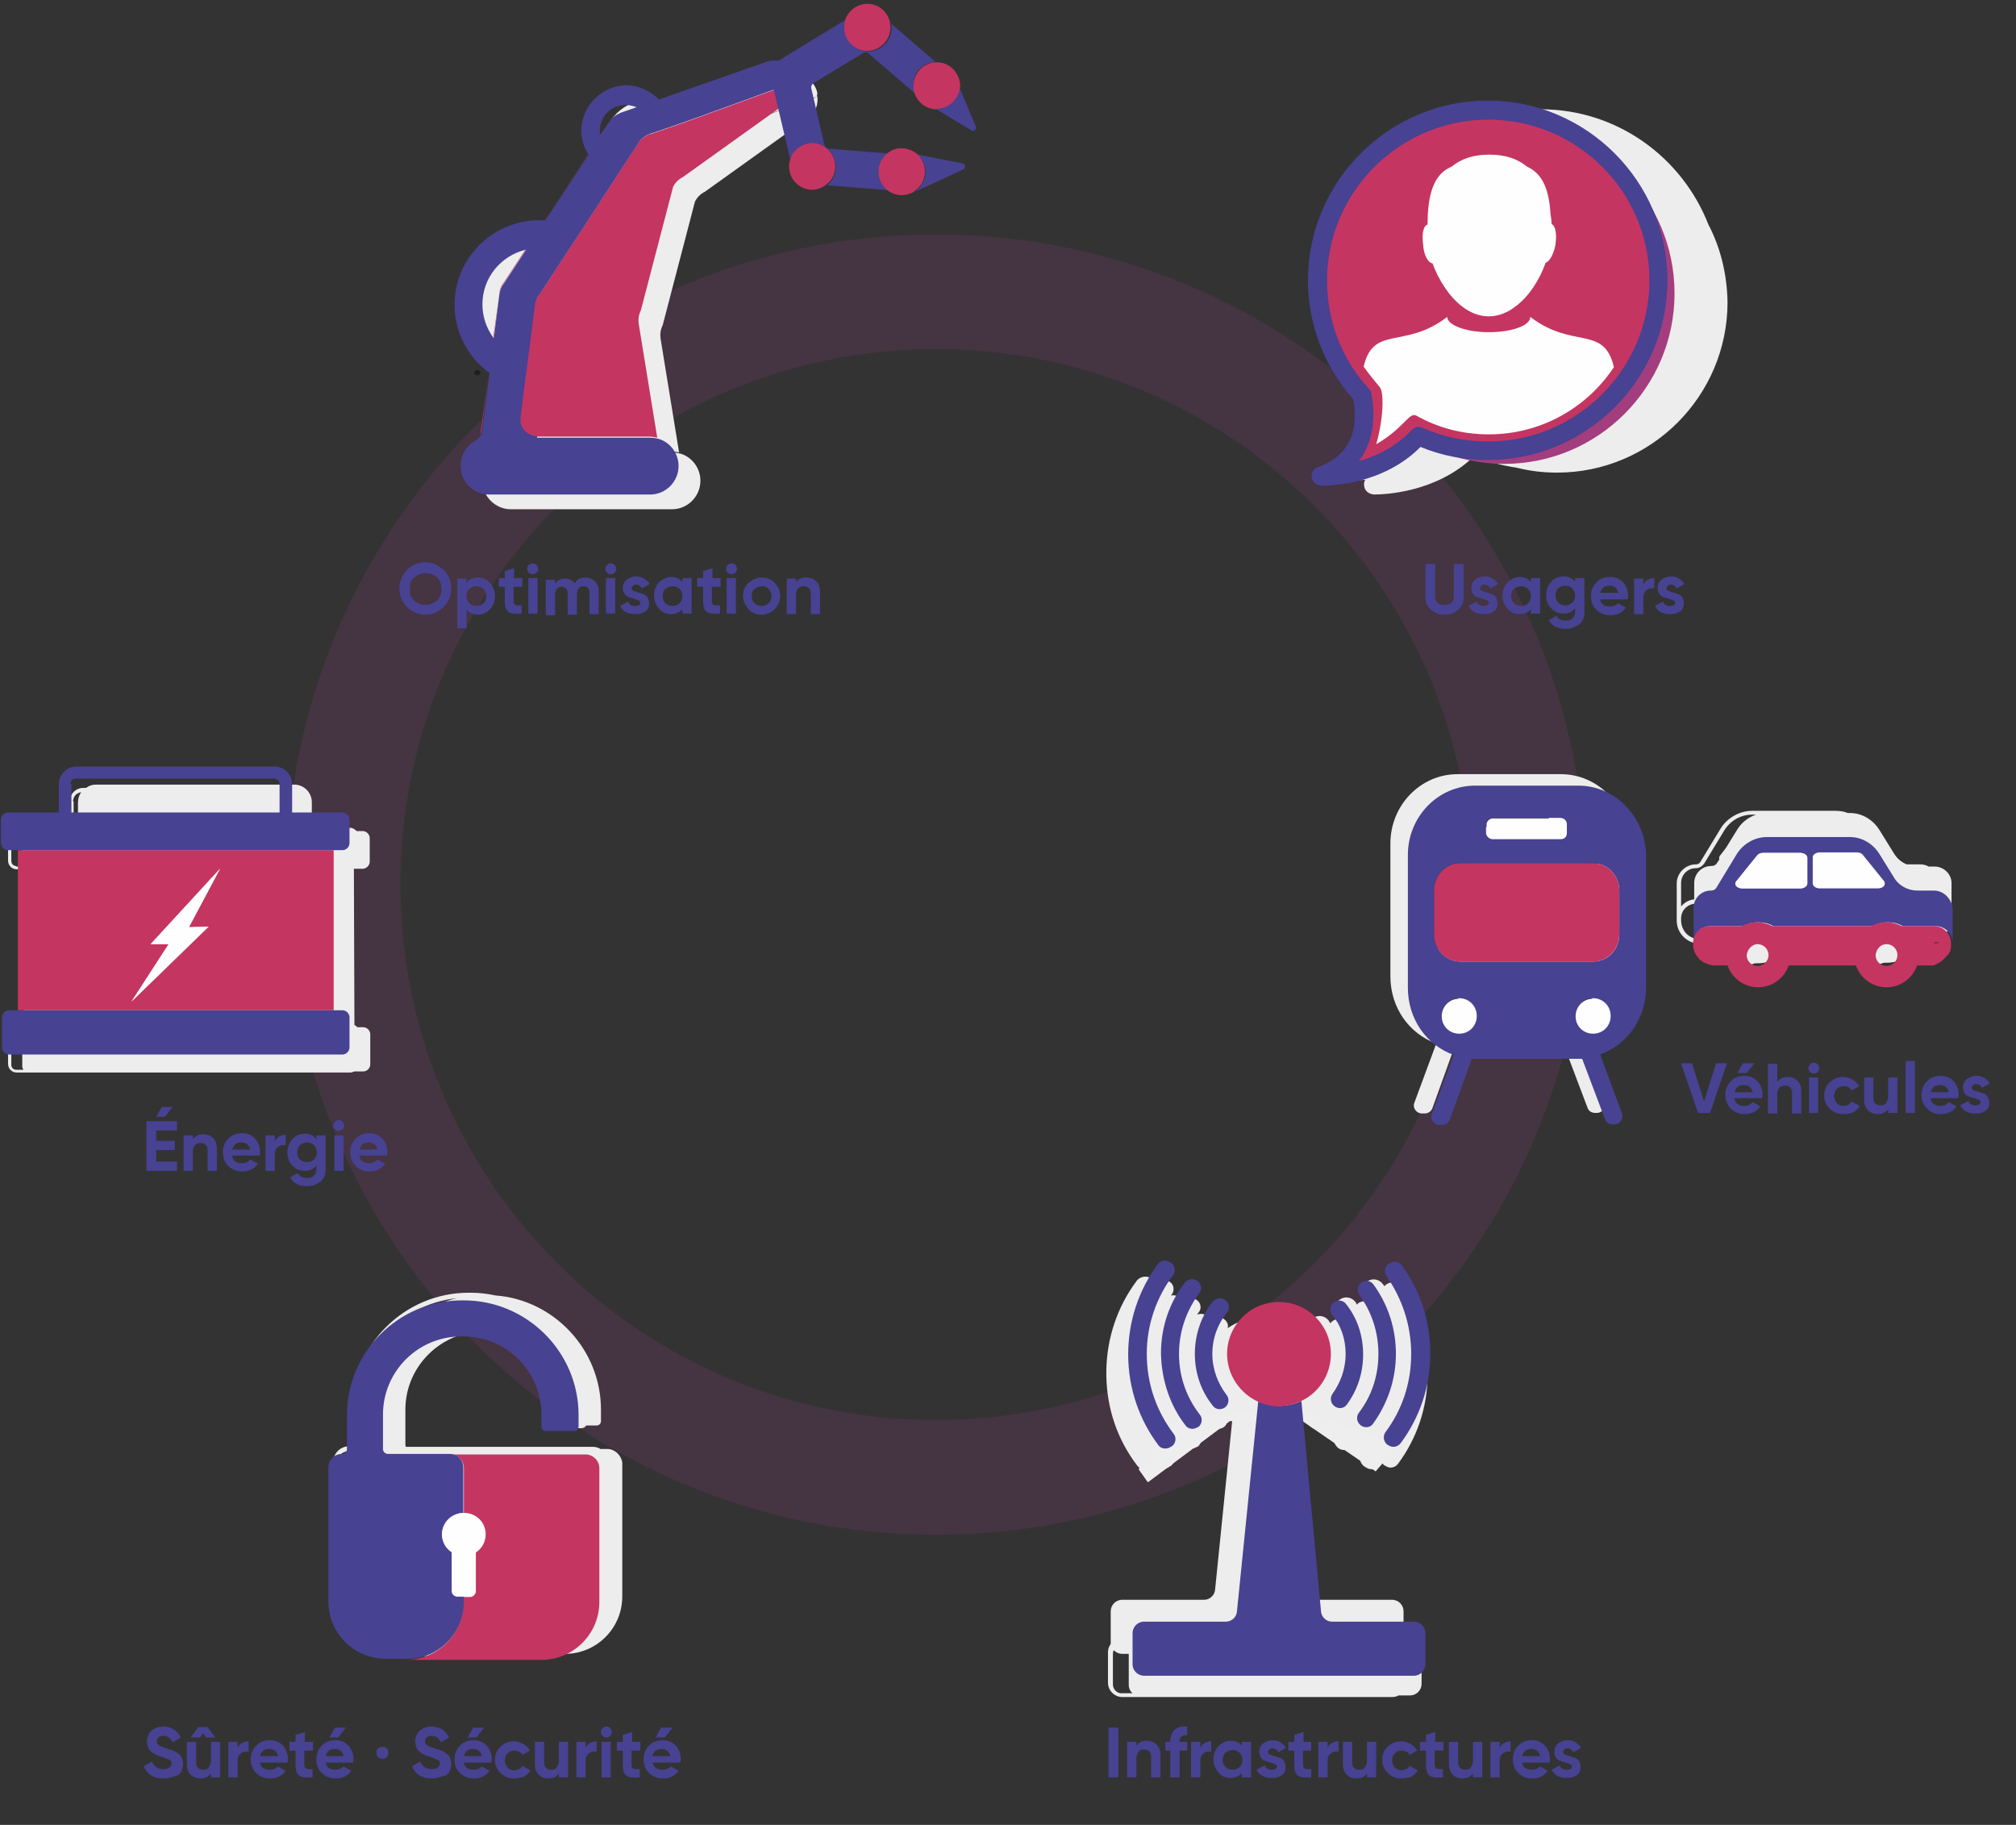 <?xml version="1.0" encoding="utf-8"?>
<!-- Generator: Adobe Illustrator 22.1.0, SVG Export Plug-In . SVG Version: 6.00 Build 0)  -->
<svg version="1.1" id="Calque_1" xmlns="http://www.w3.org/2000/svg" xmlns:xlink="http://www.w3.org/1999/xlink" x="0px" y="0px"
	 viewBox="0 0 369 334" style="enable-background:new 0 0 369 334;" xml:space="preserve">
<rect x="0" y="0" width="369" height="334" fill="#333333" stroke="none"/>
<style type="text/css">
	.st0{opacity:0.2;fill:none;stroke:#8F397B;stroke-width:21;enable-background:new    ;}
	.st1{fill:#EDEDED;}
	.st2{fill:#C53562;}
	.st3{fill:#474292;}
	.st4{fill:#FEFEFE;}
	.st5{fill:#A33D7E;}
	.st6{fill:#7C277D;}
	.st7{fill:#EEEEEE;}
	.st8{fill:#474291;}
	.st9{fill:#1E1E1C;}
</style>
<title>tti</title>
<desc>Created with Sketch.</desc>
<g id="tti" transform="translate(211, 2295)">
	<path id="Stroke-1" class="st0" d="M68.8-2133.1c0,59.9-48.6,108.5-108.5,108.5s-108.5-48.6-108.5-108.5s48.6-108.5,108.5-108.5
		S68.8-2193,68.8-2133.1z"/>
	<path id="Fill-3" class="st1" d="M-149.3-2002.8v-24.5c0-1.1,0.9-2.1,2.1-2.1c0.7,0,1.3-0.6,1.3-1.3v-6.2
		c0-10.6,8.1-19.4,18.5-20.5c-9.2,2.2-16.2,10.5-16.2,20.4v6.2c0,0.5-0.4,0.9-0.9,0.9c-1.4,0-2.5,1.1-2.5,2.5v0v24.5v0
		c0,4.7,3.1,8.7,7.3,10C-145-1993-149.3-1997.4-149.3-2002.8 M-110.2-2034.9v-2.2c0-6.9-4.8-12.7-11.2-14.3
		c7.5,0.4,13.6,6.6,13.6,14.3v2.2c0,0.1,0,0.2,0.1,0.3h-2.1C-110.1-2034.5-110.2-2034.7-110.2-2034.9 M-99.8-2029.8h-1.3
		c-0.4-0.3-1-0.4-1.5-0.4h-24.8h-9.3c-0.1-0.1-0.1-0.3-0.1-0.5v-6.3c0-6.6,4.5-12.1,10.5-13.8c0.3,0,0.7-0.1,1-0.1h0.4
		c7.6,0,13.9,6.2,13.9,13.9v2.2c0,0.7,0.5,1.2,1.2,1.2h5.2c0.4,0,0.7-0.2,0.9-0.5h1.9c0.4,0,0.8-0.3,0.8-0.8v-2.1
		c0-11-8.6-20.1-19.3-20.9c-1.4-0.3-2.9-0.5-4.5-0.5h-0.4c-11.8,0-21.4,9.6-21.4,21.4v6.2c0,0.3-0.2,0.5-0.5,0.5
		c-1.6,0-2.9,1.3-2.9,2.9v24.5c0,6,4.9,11,11,11h3.7h24.8c1,0,2-0.1,2.9-0.4c5.8,0,10.5-4.7,10.5-10.5v-24.5
		C-97.3-2028.7-98.5-2029.8-99.8-2029.8"/>
	<path id="Fill-5" class="st1" d="M44.5-2222.4c0-0.1-0.1-0.2-0.1-0.2c-5.2-5.7-8-13-8-20.7c0-14.9,10.6-27.3,24.7-30.1
		c-13.3,4.2-22.9,16.7-22.9,31.4c0,8.1,2.9,15.8,8.3,21.8c0.6,3.5,0.5,9-5.1,11.7c-0.8,0.2-1.6,0.3-2.2,0.3
		C45.7-2212,45.1-2219.3,44.5-2222.4 M101.7-2253.9C96.9-2266.2,85-2275,71-2275c-0.6,0-1.2,0-1.8,0.1c-0.7,0-1.4-0.1-2.2-0.1
		c-17.5,0-31.7,14.2-31.7,31.7c0,7.9,2.9,15.4,8.2,21.2c0.7,3.4,1.2,11.1-7.3,14.1c-0.2,0.1-0.4,0.3-0.3,0.5c0,0.2,0.2,0.4,0.5,0.4
		c0,0,0.1,0,0.2,0c0.4,0,1.2,0,2.3-0.1c-0.2,0.3-0.3,0.7-0.2,1.2c0.1,0.8,0.8,1.4,1.7,1.5c0,0,0.1,0,0.2,0c1.7,0,11.3-0.3,18.2-7
		c2.5,1,5.1,1.7,7.8,2.1c2.4,0.6,4.8,0.9,7.4,0.9c17.2,0,31.2-14,31.2-31.2C105.1-2244.9,103.9-2249.7,101.7-2253.9"/>
	<path id="Fill-7" class="st1" d="M-7.3-1986.7v-5.6c0-0.9,0.8-1.7,1.7-1.7h2.2c-0.6,0.4-1,1-1,1.8v5.6c0,0.6,0.3,1.2,0.7,1.5h-1.9
		C-6.5-1985-7.3-1985.8-7.3-1986.7z M15.7-2034.1L15.7-2034.1c0.9,0.3,1.9,0.5,2.8,0.6l-4,39.2h-2.9L15.7-2034.1z M37.9-2027.9
		c0.1,0.5,0.4,1,0.8,1.3l0.2,0.1c0.4,0.3,0.8,0.4,1.2,0.4c0.6,0,1.3-0.3,1.7-0.8c0.1-0.1,0.1-0.2,0.2-0.3c0.1,0.1,0.2,0.3,0.4,0.4
		l0.2,0.1c0.7,0.5,1.7,0.4,2.3-0.4c3.4-4.6,5.4-10.2,5.4-16.4c0-6-1.9-11.6-5.2-16.1c-0.5-0.7-1.5-0.9-2.2-0.4l-0.2,0.1
		c-0.1,0.1-0.2,0.2-0.3,0.3c-0.1-0.1-0.2-0.3-0.3-0.4c-0.7-0.9-1.9-1.1-2.8-0.5l-0.2,0.1c-0.5,0.3-0.8,0.8-0.9,1.3
		c-0.1,0.6,0,1.1,0.4,1.6c0.2,0.2,0.3,0.5,0.5,0.7c-0.4-0.1-0.9,0-1.3,0.2l0,0c-0.2,0.1-0.3,0.2-0.4,0.4c-0.1-0.2-0.2-0.3-0.3-0.5
		c-0.7-0.9-1.9-1.1-2.8-0.5l0,0c-0.5,0.3-0.8,0.8-0.9,1.4c-0.1,0.5,0,1.1,0.4,1.5c0.2,0.3,0.4,0.6,0.6,0.9c-0.5-0.2-1-0.2-1.5,0.2
		c-0.2,0.1-0.3,0.3-0.4,0.4c-0.1-0.2-0.2-0.3-0.3-0.5c-0.7-0.9-1.9-1.1-2.8-0.5c-0.5,0.3-0.8,0.8-0.9,1.4c-0.1,0.4,0,0.8,0.2,1.2
		c-1.6-1.2-3.6-2-5.8-2c-1-0.4-2.2-0.6-3.3-0.6c-2.2,0-4.2,0.7-5.9,1.9c0.2-0.6-0.1-1.3-0.7-1.7h0c-0.7-0.5-1.7-0.3-2.2,0.3
		c0,0-0.1,0.1-0.1,0.1c-0.1-0.4-0.4-0.8-0.8-1l0,0c-0.6-0.4-1.2-0.4-1.8-0.2c0.1-0.1,0.2-0.3,0.3-0.4c0.6-0.7,0.4-1.8-0.4-2.3l0,0
		c-0.7-0.5-1.7-0.3-2.2,0.3c0,0-0.1,0.1-0.1,0.1c-0.2-0.4-0.4-0.7-0.8-0.9l0,0c-0.5-0.3-1.1-0.4-1.6-0.3c0.1-0.1,0.1-0.1,0.2-0.2
		c0.5-0.7,0.4-1.8-0.4-2.3l-0.2-0.1c-0.7-0.5-1.7-0.3-2.2,0.4c0,0,0,0,0,0c-0.2-0.3-0.4-0.6-0.7-0.8l-0.2-0.1
		c-0.9-0.6-2.2-0.4-2.8,0.5c-3.5,4.7-5.4,10.4-5.5,16.3h0v0.5v0.5h0c0.1,6,2,11.7,5.7,16.5c0.4,0.5,1,0.8,1.7,0.8
		c0.4,0,0.8-0.1,1.2-0.4l0.2-0.1c0.2-0.2,0.4-0.4,0.5-0.6c0,0,0.1,0.1,0.1,0.1c0.5,0.7,1.5,0.9,2.2,0.3l0.2-0.1
		c0.7-0.5,0.9-1.6,0.3-2.3c-0.2-0.2-0.3-0.5-0.5-0.7c0.2,0.1,0.4,0.1,0.7,0.1c0.4,0,0.9-0.1,1.2-0.4l0.1,0c0.3-0.2,0.5-0.4,0.6-0.7
		c0.1,0.1,0.1,0.2,0.2,0.2c0.5,0.7,1.5,0.8,2.2,0.3l0.1,0c0.7-0.5,0.9-1.6,0.3-2.3c-0.2-0.3-0.4-0.6-0.6-0.9
		c0.3,0.2,0.6,0.2,0.9,0.2c0.4,0,0.8-0.1,1.2-0.4c0.3-0.2,0.5-0.5,0.6-0.8c0.1,0.1,0.1,0.2,0.2,0.3c0.5,0.7,1.5,0.8,2.2,0.3
		c0.7-0.5,0.8-1.4,0.5-2.1c0.6,0.4,1.2,0.8,1.8,1.1l-4,39.6H-5.6c-1.4,0-2.6,1.2-2.6,2.6v5.6c0,1.4,1.2,2.6,2.6,2.6h49.4
		c0.4,0,0.9-0.1,1.2-0.3h2.1c1.2,0,2.1-1,2.1-2.1v-5.6c0-1.2-1-2.1-2.1-2.1h-1.7c-0.4-0.4-1-0.6-1.6-0.6H30.3l-3.7-39.9
		c0.6-0.3,1.1-0.6,1.6-1c-0.1,0.3-0.1,0.5,0,0.8c0.1,0.6,0.4,1,0.8,1.4l0,0c0.4,0.3,0.8,0.4,1.2,0.4c0.6,0,1.3-0.3,1.7-0.8
		c0.1-0.1,0.2-0.2,0.2-0.3c0.1,0.2,0.3,0.4,0.5,0.6l0,0c0.4,0.3,0.9,0.4,1.3,0.3c-0.1,0.2-0.3,0.4-0.4,0.7c-0.3,0.4-0.5,1-0.4,1.5
		c0.1,0.6,0.4,1,0.8,1.4l0,0c0.4,0.3,0.8,0.4,1.2,0.4c0.6,0,1.3-0.3,1.6-0.8c0.1-0.1,0.2-0.2,0.2-0.3c0.1,0.2,0.3,0.4,0.5,0.5l0,0
		c0.3,0.2,0.7,0.3,1.1,0.3c-0.1,0.2-0.2,0.3-0.3,0.5C38-2029.1,37.8-2028.5,37.9-2027.9z"/>
	<path id="Fill-11" class="st1" d="M99.4-2123.2c-1.6-0.3-2.7-1.7-2.7-3.4v-0.3c0-1.4,1-2.5,2.4-2.7l0,2.7c0,0,0,0,0,0.1l0,0.3
		c0,0.3,0,0.7,0.1,1c0.1,0.3,0.2,0.6,0.3,0.9c0.1,0.1,0.1,0.2,0.2,0.3c0.2,0.3,0.4,0.5,0.6,0.7c0.1,0.1,0.2,0.1,0.3,0.2
		c0.2,0.1,0.4,0.3,0.6,0.4h-1C99.9-2123.1,99.6-2123.1,99.4-2123.2z M96.7-2133.4c0-1.5,1.2-2.7,2.7-2.7c0.6,0,1.1-0.3,1.5-0.8
		l3.7-6.1c1.1-1.8,3-2.9,5.1-2.9h0.7c-1.4,0.5-2.6,1.4-3.4,2.7l-2.1,3.4l-1,1.3c-0.2,0.2-0.3,0.5-0.2,0.8l-0.4,0.6
		c-0.2,0.4-0.6,0.6-1.1,0.6c-1.7,0-3.1,1.4-3.1,3.1l0,3c-1,0.1-1.8,0.6-2.4,1.3L96.7-2133.4z M128.8-2122.7c0.5,1.6,1.7,2.8,3.2,3.5
		c-0.1,0-0.2,0-0.3,0c-2.2,0-4.3-1.4-5.1-3.5H128.8z M108.4-2119.2c-0.1,0-0.2,0-0.3,0c-2.2,0-4.3-1.4-5.1-3.5h2.2
		C105.7-2121.1,106.9-2119.9,108.4-2119.2z M143.1-2136.4H142c-0.5-0.3-1-0.4-1.6-0.4H138c-1-0.4-1.8-1.1-2.4-2.1l-2.6-4.2
		c-1.2-1.9-3.2-3.1-5.4-3.1h-0.4c-0.7-0.3-1.5-0.4-2.3-0.4h-15.2c-2.3,0-4.6,1.3-5.8,3.3l-3.7,6.1c-0.2,0.3-0.5,0.4-0.8,0.4
		c-1.9,0-3.5,1.6-3.5,3.5l0,6.5c0,0,0,0,0,0l0,0.3c0,2.3,1.9,4.2,4.2,4.2h2c1,2.4,3.3,4,5.9,4c0.8,0,1.5-0.1,2.2-0.4
		c0.2,0,0.4,0,0.6,0c2.5,0,4.6-1.5,5.5-3.7h9.4c1,2.4,3.3,4,5.9,4c0.8,0,1.5-0.1,2.2-0.4c0.2,0,0.4,0,0.6,0c2.5,0,4.6-1.5,5.5-3.7
		c0.1,0,0.1,0,0.2,0c0.3-0.1,0.6-0.1,0.8-0.3h1c0,0,0,0,0,0c0.1,0,0.3,0,0.4,0c0.1,0,0.1,0,0.2,0c0.1,0,0.2,0,0.3,0
		c0.1,0,0.1,0,0.2,0c0.1,0,0.1,0,0.2-0.1c0.1,0,0.1,0,0.2-0.1c0.1,0,0.1,0,0.2-0.1c0.1,0,0.1-0.1,0.2-0.1c0.1,0,0.1-0.1,0.2-0.1
		c0.1,0,0.1-0.1,0.2-0.1c0,0,0.1-0.1,0.1-0.1c0.1,0,0.1-0.1,0.2-0.1c0,0,0.1-0.1,0.1-0.1c0.1-0.1,0.1-0.1,0.2-0.2
		c0,0,0.1-0.1,0.1-0.1c0.1-0.1,0.1-0.1,0.2-0.2c0,0,0.1-0.1,0.1-0.1c0.1-0.1,0.1-0.1,0.2-0.2c0,0,0-0.1,0.1-0.1
		c0.1-0.1,0.1-0.2,0.2-0.2c0,0,0-0.1,0.1-0.1c0-0.1,0.1-0.2,0.1-0.3c0,0,0-0.1,0.1-0.1c0-0.1,0.1-0.2,0.1-0.3c0,0,0-0.1,0-0.1
		c0-0.1,0.1-0.2,0.1-0.3c0,0,0-0.1,0-0.1c0-0.1,0-0.2,0-0.3c0,0,0-0.1,0-0.1c0-0.1,0-0.2,0-0.3c0,0,0-0.1,0-0.1c0,0,0,0,0,0v-0.1
		v-6.4C146.2-2135,144.8-2136.4,143.1-2136.4z"/>
	<path id="Fill-15" class="st2" d="M-103.8-2028.8h-24.8c1.4,0,2.5,1.1,2.5,2.5v4.1v1.6v1.4v1.2c2.2,0,3.9,1.8,3.9,3.9
		c0,1.4-0.7,2.6-1.8,3.3v7.1c0,0.6-0.5,1-1,1h-1.2v1c0,5.8-4.7,10.5-10.5,10.5h24.8c5.8,0,10.6-4.7,10.6-10.6v-24.5
		C-101.3-2027.7-102.5-2028.8-103.8-2028.8"/>
	<path id="Fill-17" class="st3" d="M-126.1-2001.8v-1h-1.2c-0.6,0-1-0.5-1-1v-7.1c-1.1-0.7-1.8-1.9-1.8-3.3c0-2.2,1.8-3.9,3.9-3.9
		v-1.2v-1.4v-1.6v-4.1c0-1.4-1.1-2.5-2.5-2.5h-11.3c-0.5,0-0.9-0.4-0.9-0.9v-6.3c0-7.9,6.4-14.3,14.3-14.3h0.4
		c7.9,0,14.3,6.4,14.3,14.3v2.2c0,0.4,0.3,0.8,0.8,0.8h5.2c0.4,0,0.8-0.3,0.8-0.8v-2.1c0-11.6-9.5-21-21-21h-0.4
		c-11.6,0-21,9.5-21,21v6.2c0,0.5-0.4,0.9-0.9,0.9c-1.4,0-2.5,1.1-2.5,2.5v0v24.5v0c0,5.8,4.7,10.5,10.5,10.5h0h3.7
		C-130.9-1991.2-126.1-1996-126.1-2001.8"/>
	<path id="Fill-19" class="st4" d="M-130.1-2014.2c0,1.4,0.7,2.6,1.8,3.3v7.1c0,0.6,0.5,1,1,1h1.2h1.2c0.6,0,1-0.5,1-1v-7.1
		c1.1-0.7,1.8-1.9,1.8-3.3c0-2.2-1.8-3.9-3.9-3.9S-130.1-2016.4-130.1-2014.2"/>
	<g id="Group-7" transform="translate(0.673, 121.402)">
		<path id="Fill-13" class="st1" d="M-209.6-2221.5v-5.5c0-0.5,0.4-0.9,0.9-0.9h1.3v0.1c0,0.1,0,0.2,0,0.3c-0.1,0.2-0.2,0.4-0.2,0.7
			v5.5c0,0.3,0.1,0.5,0.2,0.7h-1.3C-209.2-2220.6-209.6-2221-209.6-2221.5z M-206.7-2228.7h2v-28.5h-2V-2228.7z M-208.7-2257.9
			c-0.5,0-0.9-0.4-0.9-0.9v-4.3c0-0.5,0.4-0.9,0.9-0.9h1.7c-0.4,0.2-0.6,0.6-0.6,1.1v4.3c0,0.2,0.1,0.5,0.2,0.7v0.1H-208.7z
			 M-198.3-2269.7c0-0.9,0.6-1.6,1.5-1.7c-0.4,0.5-0.6,1.2-0.6,1.9v4.7h-0.8V-2269.7z M-146.9-2257.4h1.6c0.7,0,1.3-0.6,1.3-1.3
			v-4.3c0-0.7-0.6-1.3-1.3-1.3h-1.1c-0.3-0.3-0.7-0.6-1.2-0.6h-7v-4.7c0-1.8-1.5-3.2-3.2-3.2h-36.3c-0.7,0-1.3,0.2-1.8,0.6h-0.5
			c-1.4,0-2.5,1.1-2.5,2.5v4.9h-9.7c-0.9,0-1.6,0.7-1.6,1.6v4.3c0,0.9,0.7,1.6,1.6,1.6h1.3v28.5h-1.3c-0.9,0-1.6,0.7-1.6,1.6v5.5
			c0,0.9,0.7,1.6,1.6,1.6h61c0.3,0,0.5-0.1,0.8-0.2h1.6c0.7,0,1.3-0.6,1.3-1.3v-5.5c0-0.7-0.6-1.3-1.3-1.3h-1.1
			c-0.1-0.2-0.3-0.3-0.5-0.4L-146.9-2257.4C-146.9-2257.4-146.9-2257.4-146.9-2257.4z"/>
		<path id="Fill-25" class="st3" d="M-198.8-2272.9c0-0.5,0.4-1,1-1h36.3c0.5,0,1,0.4,1,1v5.3h2.3v-5.3c0-1.8-1.5-3.2-3.2-3.2h-36.3
			c-1.8,0-3.2,1.5-3.2,3.2v5.3h2.3V-2272.9z"/>
		<path id="Fill-27" class="st2" d="M-173.5-2246.8l-14.1,13.7l6.8-10.5h-3.3l12.7-13.8l-5.7,10.7L-173.5-2246.8z M-208.4-2231.5
			h57.8v-29.3h-57.8V-2231.5z"/>
		<path id="Fill-29" class="st3" d="M-210-2231.5c-0.7,0-1.3,0.6-1.3,1.3v5.5c0,0.7,0.6,1.3,1.3,1.3h61c0.7,0,1.3-0.6,1.3-1.3v-5.5
			c0-0.7-0.6-1.3-1.3-1.3h-1.6h-57.8H-210z"/>
		<path id="Fill-31" class="st3" d="M-149-2260.8c0.7,0,1.3-0.6,1.3-1.3v-4.3c0-0.7-0.6-1.3-1.3-1.3h-9.3h-2.3h-38.3h-2.3h-9
			c-0.7,0-1.3,0.6-1.3,1.3v4.3c0,0.7,0.6,1.3,1.3,1.3h1.6h57.8H-149z"/>
		<polygon id="Fill-33" class="st4" points="-184.1,-2243.6 -180.8,-2243.6 -187.6,-2233.1 -173.5,-2246.8 -177.1,-2246.7 
			-171.4,-2257.4 		"/>
	</g>
	<path id="Fill-45" class="st5" d="M95.5-2241.3c0,17.2-14,31.2-31.2,31.2c-17.2,0-31.2-14-31.2-31.2c0-17.2,14-31.2,31.2-31.2
		C81.6-2272.5,95.5-2258.5,95.5-2241.3"/>
	<path id="Fill-47" class="st2" d="M61.4-2274.2c-17.2,0-31.2,14-31.2,31.2c0,8.1,3.1,15.5,8.1,21c0.7,3.3,1.4,11.7-7.6,14.8
		c0,0,11,0.3,17.9-7.3c3.9,1.7,8.2,2.7,12.7,2.7c17.2,0,31.2-14,31.2-31.2C92.6-2260.3,78.7-2274.2,61.4-2274.2"/>
	<path id="Fill-49" class="st6" d="M61.4-2273.3c-16.7,0-30.2,13.5-30.2,30.2c0,7.5,2.8,14.8,7.9,20.3c0.1,0.1,0.2,0.3,0.2,0.5
		c0.4,2,0.7,4.9-0.2,7.9c-0.7,2.3-1.9,4.1-3.6,5.6c3.7-0.7,8.7-2.4,12.5-6.5c0.3-0.3,0.7-0.4,1.1-0.2c3.9,1.7,8,2.6,12.3,2.6
		c16.7,0,30.2-13.5,30.2-30.2C91.7-2259.7,78.1-2273.3,61.4-2273.3 M31-2206.3c-0.1,0-0.2,0-0.2,0c-0.5,0-0.9-0.4-0.9-0.8
		c-0.1-0.5,0.2-0.9,0.6-1.1c8-2.8,7.6-10.1,7-13.4c-5.3-5.9-8.2-13.5-8.2-21.5c0-17.7,14.4-32.2,32.2-32.2
		c17.7,0,32.2,14.4,32.2,32.2c0,17.7-14.4,32.2-32.2,32.2c-4.3,0-8.5-0.8-12.5-2.5C42.3-2206.6,32.7-2206.3,31-2206.3"/>
	<path id="Fill-51" class="st2" d="M73.9-2241.3c0,0.8,0.7,1.5,1.5,1.5c0.8,0,1.5-0.7,1.5-1.5s-0.7-1.5-1.5-1.5
		C74.5-2242.8,73.9-2242.1,73.9-2241.3"/>
	<path id="Fill-53" class="st2" d="M75.1-2230.5l4.7,2.5c0.4,0.2,0.5,0.7,0.3,1.1c-0.2,0.4-0.7,0.5-1.1,0.3l-4.7-2.5
		c-0.4-0.2-0.5-0.7-0.3-1.1C74.2-2230.5,74.7-2230.7,75.1-2230.5"/>
	<path id="Fill-55" class="st3" d="M61.4-2273.1c-16.2,0-29.5,13.2-29.5,29.5c0,7.4,2.7,14.4,7.7,19.8c0.2,0.2,0.4,0.5,0.4,0.8
		c0.4,2.1,1.2,7.9-2.3,12.4c3.2-0.9,6.8-2.6,9.7-5.7c0.5-0.6,1.3-0.7,2-0.4c3.8,1.7,7.8,2.5,12,2.5c16.2,0,29.5-13.2,29.5-29.5
		C90.9-2259.9,77.7-2273.1,61.4-2273.1 M31-2206.1c-0.1,0-0.2,0-0.2,0c-0.8,0-1.5-0.6-1.7-1.5s0.3-1.6,1.1-1.9
		c7.1-2.5,7.2-8.6,6.5-12.4c-5.3-6-8.3-13.7-8.3-21.8c0-18.1,14.8-32.9,32.9-32.9s32.9,14.8,32.9,32.9c0,18.2-14.8,32.9-32.9,32.9
		c-4.3,0-8.4-0.8-12.3-2.4C42.3-2206.4,32.7-2206.1,31-2206.1"/>
	<path id="Fill-57" class="st4" d="M69.1-2237c0,1.6-3.4,2.8-7.6,2.8c-4.2,0-7.6-1.3-7.6-2.8c-7.8,6-13.5,1.4-15.3,9.1
		c0.9,1.3,1.9,2.5,2.9,3.7c0.9,0.9,0.7,6-0.6,10.5c5.2-3,6-6,7.4-5.2c3.9,2.2,8.4,3.4,13.2,3.4c9.6,0,18-4.9,22.9-12.3
		C82.6-2235.6,76.9-2231,69.1-2237"/>
	<path id="Fill-61" class="st4" d="M51.2-2246.8c1.1,3,3,6,5.3,7.8c1.5,1.2,3.2,1.9,5,1.9c1.8,0,3.5-0.7,5-1.9
		c2.4-1.8,4.3-4.8,5.4-7.9c0.7-0.2,1.5-1.6,1.8-3.3c0.3-1.9,0-3.5-0.7-3.8c0-0.6-0.1-1.2-0.2-1.8c-0.3-5.3-1.9-7.6-4.3-8.7
		c-1.7-1.4-3.9-2.2-6.9-2.2c-3,0-5.2,0.8-6.9,2.2c-2.6,1.1-4.3,3.7-4.4,10c0,0.2,0,0.4,0,0.6c-0.8,0.2-1.1,1.8-0.8,3.8
		C49.6-2248.3,50.4-2246.9,51.2-2246.8"/>
	<path id="Fill-67" class="st1" d="M43.8-2002.2h-15c-1,0-1.9-0.8-2-1.8l-3.6-38.6c-1.2,0.6-2.6,0.9-4.1,0.9c-1.3,0-2.6-0.3-3.8-0.8
		l-3.9,38.5c-0.1,1-1,1.8-2,1.8h-15c-1.2,0-2.1,1-2.1,2.1v5.7c0,1.2,1,2.1,2.1,2.1h49.4c1.2,0,2.1-1,2.1-2.1v-5.7
		C45.9-2001.2,45-2002.2,43.8-2002.2"/>
	<polygon id="Path-2" class="st7" points="-2.6,-2026.1 -0.9,-2023.7 14.1,-2034.9 27.4,-2034.9 40.8,-2025.7 44.8,-2030.5 
		26,-2037.5 4.7,-2035.3 	"/>
	<path id="Fill-67_1_" class="st8" d="M47.8-1998.2h-15c-1,0-1.9-0.8-2-1.8l-3.6-38.6c-1.2,0.6-2.6,0.9-4.1,0.9
		c-1.3,0-2.6-0.3-3.8-0.8l-3.9,38.5c-0.1,1-1,1.8-2,1.8h-15c-1.2,0-2.1,1-2.1,2.1v5.7c0,1.2,1,2.1,2.1,2.1h49.4c1.2,0,2.1-1,2.1-2.1
		v-5.7C49.9-1997.2,49-1998.2,47.8-1998.2"/>
	<path id="Fill-69" class="st2" d="M27.2-2038.6c3.2-1.5,5.4-4.8,5.4-8.6c0-5.3-4.3-9.5-9.5-9.5c-5.3,0-9.5,4.3-9.5,9.5
		c0,3.9,2.4,7.3,5.8,8.8c1.2,0.5,2.4,0.8,3.8,0.8C24.6-2037.7,25.9-2038,27.2-2038.6"/>
	<path id="Fill-71" class="st3" d="M11-2037.7c0.5,0.7,1.5,0.8,2.2,0.3c0.7-0.5,0.9-1.6,0.3-2.3c-1.6-2.1-2.6-4.7-2.6-7.5
		c0-2.9,1-5.5,2.7-7.6c0.6-0.7,0.4-1.8-0.4-2.3c-0.7-0.5-1.7-0.3-2.2,0.3c-2.1,2.6-3.3,6-3.3,9.6C7.7-2043.6,8.9-2040.3,11-2037.7"
		/>
	<path id="Fill-73" class="st3" d="M35.3-2047.2c0,2.7-0.9,5.2-2.4,7.3c-0.5,0.7-0.4,1.7,0.4,2.3l0,0c0.7,0.5,1.7,0.4,2.2-0.3
		c1.9-2.6,3-5.7,3-9.2c0-3.5-1.1-6.7-3.1-9.2c-0.5-0.7-1.5-0.9-2.2-0.4c-0.8,0.5-0.9,1.6-0.4,2.3C34.4-2052.5,35.3-2050,35.3-2047.2
		"/>
	<path id="Fill-75" class="st3" d="M6-2034.1c0.5,0.7,1.5,0.8,2.2,0.3l0.1,0c0.7-0.5,0.9-1.6,0.3-2.3c-2.4-3.1-3.8-6.9-3.8-11.1
		c0-4.2,1.4-8,3.7-11.1c0.6-0.7,0.4-1.8-0.4-2.3l0,0c-0.7-0.5-1.7-0.3-2.2,0.3c-2.8,3.6-4.4,8.1-4.4,13
		C1.6-2042.3,3.2-2037.7,6-2034.1"/>
	<path id="Fill-77" class="st3" d="M41.3-2047.2c0,4.1-1.3,7.8-3.6,10.8c-0.5,0.7-0.4,1.7,0.4,2.3l0,0c0.7,0.5,1.7,0.4,2.2-0.3
		c2.6-3.6,4.2-8,4.2-12.8c0-4.8-1.5-9.1-4.1-12.7c-0.5-0.7-1.5-0.9-2.2-0.4l0,0c-0.7,0.5-0.9,1.5-0.4,2.3
		C40-2055,41.3-2051.3,41.3-2047.2"/>
	<path id="Fill-79" class="st3" d="M47.3-2047.2c0,5.4-1.7,10.3-4.7,14.3c-0.5,0.7-0.4,1.7,0.3,2.3l0.2,0.1c0.7,0.5,1.7,0.4,2.3-0.4
		c3.4-4.6,5.4-10.2,5.4-16.4c0-6-1.9-11.6-5.2-16.1c-0.5-0.7-1.5-0.9-2.2-0.4l-0.2,0.1c-0.8,0.5-0.9,1.5-0.4,2.3
		C45.6-2057.4,47.3-2052.5,47.3-2047.2"/>
	<path id="Fill-81" class="st3" d="M3.3-2030.2l0.2-0.1c0.7-0.5,0.9-1.6,0.3-2.3c-3.1-4.1-4.9-9.1-4.9-14.6c0-5.4,1.8-10.4,4.8-14.4
		c0.5-0.7,0.4-1.8-0.4-2.3l-0.2-0.1c-0.7-0.5-1.7-0.3-2.2,0.4c-3.4,4.6-5.4,10.3-5.4,16.5c0,6.3,2.1,12.1,5.6,16.7
		C1.6-2029.8,2.6-2029.7,3.3-2030.2"/>
	<g id="Group-8" transform="translate(254.591, 123.09)">
		<path id="Fill-115" class="st1" d="M-172.4-2249.3c0,2.7-2,5-4.8,5h-24.3c-2.7,0-4.8-2.3-4.8-5v-8c0-2.7,2-5,4.8-5h24.3
			c2.7,0,4.8,2.3,4.8,5V-2249.3z M-177.2-2231.1c-1.8,0-3.2-1.4-3.2-3.2c0-1.8,1.4-3.2,3.2-3.2c1.8,0,3.2,1.4,3.2,3.2
			C-174-2232.5-175.4-2231.1-177.2-2231.1z M-201.7-2231.1c-1.8,0-3.2-1.4-3.2-3.2c0-1.8,1.4-3.2,3.2-3.2c1.8,0,3.2,1.4,3.2,3.2
			C-198.5-2232.5-200-2231.1-201.7-2231.1z M-196.8-2269.4c0-0.7,0.7-1.1,1.1-1.1h12.5c0.7,0,1.1,0.5,1.1,1.1v1.6
			c0,0.7-0.5,1.1-1.1,1.1h-12.5c-0.5,0-1.1-0.5-1.1-1.1V-2269.4z M-179.9-2276.4h-18.9c-6.8,0-12.3,5.7-12.3,12.7v24.3
			c0,5.7,3.4,10.5,8.4,12.3l-4,10.8c-0.4,0.9,0.3,2,1.4,2h0.5c0.6,0,1.2-0.4,1.4-1l4-11.1h20.2l4.2,11.1c0.2,0.6,0.8,0.9,1.4,0.9
			h0.3c1,0,1.7-1,1.4-2l-4-10.8c5-1.8,8.4-6.6,8.4-12.3v-24.3C-167.6-2270.7-173.1-2276.4-179.9-2276.4z"/>
		<path id="Fill-115_1_" class="st3" d="M-169.2-2247.1c0,2.7-2,5-4.8,5h-24.3c-2.7,0-4.8-2.3-4.8-5v-8c0-2.7,2-5,4.8-5h24.3
			c2.7,0,4.8,2.3,4.8,5V-2247.1z M-174-2229c-1.8,0-3.2-1.4-3.2-3.2c0-1.8,1.4-3.2,3.2-3.2c1.8,0,3.2,1.4,3.2,3.2
			C-170.8-2230.4-172.2-2229-174-2229z M-198.5-2229c-1.8,0-3.2-1.4-3.2-3.2c0-1.8,1.4-3.2,3.2-3.2c1.8,0,3.2,1.4,3.2,3.2
			C-195.4-2230.4-196.8-2229-198.5-2229z M-193.6-2267.3c0-0.7,0.7-1.1,1.1-1.1h12.5c0.7,0,1.1,0.5,1.1,1.1v1.6
			c0,0.7-0.5,1.1-1.1,1.1h-12.5c-0.5,0-1.1-0.5-1.1-1.1V-2267.3z M-176.7-2274.3h-18.9c-6.8,0-12.3,5.7-12.3,12.7v24.3
			c0,5.7,3.4,10.5,8.4,12.3l-4,10.8c-0.4,0.9,0.3,2,1.4,2h0.5c0.6,0,1.2-0.4,1.4-1l4-11.1h20.2l4.2,11.1c0.2,0.6,0.8,0.9,1.4,0.9
			h0.3c1,0,1.7-1,1.4-2l-4-10.8c5-1.8,8.4-6.6,8.4-12.3v-24.3C-164.5-2268.6-169.9-2274.3-176.7-2274.3z"/>
		<path id="Fill-117" class="st4" d="M-192.4-2264.5h12.5c0.7,0,1.1-0.5,1.1-1.1v-1.6c0-0.7-0.5-1.1-1.1-1.1h-12.5
			c-0.5,0-1.1,0.5-1.1,1.1v1.6C-193.6-2265-192.9-2264.5-192.4-2264.5"/>
		<path id="Fill-119" class="st2" d="M-174-2260.1h-24.3c-2.7,0-4.8,2.3-4.8,5v8c0,2.7,2,5,4.8,5h24.3c2.7,0,4.8-2.3,4.8-5v-8
			C-169.2-2257.8-171.3-2260.1-174-2260.1"/>
		<path id="Fill-121" class="st4" d="M-198.5-2235.3c-1.8,0-3.2,1.4-3.2,3.2c0,1.8,1.4,3.2,3.2,3.2c1.8,0,3.2-1.4,3.2-3.2
			C-195.4-2233.9-196.8-2235.3-198.5-2235.3"/>
		<path id="Fill-123" class="st4" d="M-174-2235.3c-1.8,0-3.2,1.4-3.2,3.2c0,1.8,1.4,3.2,3.2,3.2c1.8,0,3.2-1.4,3.2-3.2
			C-170.8-2233.9-172.2-2235.3-174-2235.3"/>
	</g>
	<path id="Fill-135" class="st6" d="M101.1-2092.6c-0.2-0.1-0.5-0.2-0.7-0.4C100.7-2092.8,100.9-2092.7,101.1-2092.6"/>
	<path id="Fill-137" class="st6" d="M99.6-2093.9c0.2,0.3,0.4,0.5,0.6,0.7C100-2093.4,99.8-2093.7,99.6-2093.9"/>
	<path id="Fill-139" class="st6" d="M98.9-2096.1c0,0.7,0.2,1.3,0.5,1.8C99.1-2094.8,98.9-2095.4,98.9-2096.1"/>
	<path id="Fill-141" class="st6" d="M142.5-2118.3c-0.1,0-0.1,0-0.2,0C142.4-2118.2,142.4-2118.3,142.5-2118.3"/>
	<path id="Fill-143" class="st6" d="M146.1-2096.3c0,0.1,0,0.2,0,0.3C146.1-2096.1,146.1-2096.2,146.1-2096.3"/>
	<path id="Fill-145" class="st6" d="M142.9-2118.4c-0.1,0-0.1,0-0.2,0C142.8-2118.3,142.9-2118.3,142.9-2118.4"/>
	<path id="Fill-147" class="st6" d="M140-2118.2h1.9c0,0,0,0,0,0c0,0,0,0,0,0H140z"/>
	<path id="Fill-149" class="st6" d="M134.3-2122.2c1.1,0,2,0.9,2,2C136.3-2121.3,135.4-2122.2,134.3-2122.2s-2,0.9-2,2
		C132.4-2121.3,133.2-2122.2,134.3-2122.2"/>
	<path id="Fill-151" class="st6" d="M110.7-2122.2c1.1,0,2,0.9,2,2C112.7-2121.3,111.8-2122.2,110.7-2122.2c-1.1,0-2,0.9-2,2
		C108.8-2121.3,109.7-2122.2,110.7-2122.2"/>
	<path id="Fill-153" class="st6" d="M102.8-2118.2c-0.5,0-1-0.1-1.4-0.3C101.8-2118.3,102.3-2118.2,102.8-2118.2h2.3H102.8z"/>
	<path id="Fill-155" class="st3" d="M132.7-2132.5h-10.6c-0.7,0-1.3-0.4-1.3-0.9v-4.7c0-0.5,0.6-0.9,1.3-0.9h6.8
		c0.5,0,0.9,0.2,1.1,0.5l3.8,4.7C134.3-2133.2,133.6-2132.5,132.7-2132.5z M119.8-2133.3c0,0.5-0.6,0.9-1.3,0.9h-10.6
		c-1,0-1.6-0.7-1.1-1.3l3.8-4.7c0.2-0.3,0.7-0.5,1.1-0.5h6.8c0.7,0,1.3,0.4,1.3,0.9V-2133.3z M143-2132H140c-1.8,0-3.5-0.9-4.4-2.5
		l-2.6-4.2c-1.2-1.9-3.2-3.1-5.4-3.1h-15.2c-2.2,0-4.3,1.2-5.5,3.1l-3.7,6.1c-0.2,0.4-0.6,0.6-1.1,0.6c-1.7,0-3.1,1.4-3.1,3.1l0,6.4
		c0-1.7,1.4-3,3.1-3h5.9c0.8-0.4,1.8-0.7,2.8-0.7c1,0,1.9,0.2,2.8,0.7h18.1c0.8-0.4,1.8-0.7,2.8-0.7c1,0,1.9,0.2,2.8,0.7h2.9h3.1
		c1.7,0,3.1,1.4,3.1,3.1c0,0,0,0,0-0.1v-6.4C146.1-2130.6,144.7-2132,143-2132z"/>
	<polygon id="Fill-157" class="st6" points="116.4,-2118.2 116.4,-2118.2 128.7,-2118.2 	"/>
	<path id="Fill-159" class="st6" d="M143.7-2118.6c-0.1,0-0.1,0.1-0.2,0.1C143.6-2118.6,143.7-2118.6,143.7-2118.6"/>
	<path id="Fill-161" class="st6" d="M143.3-2118.5c-0.1,0-0.1,0.1-0.2,0.1C143.2-2118.4,143.3-2118.5,143.3-2118.5"/>
	<path id="Fill-163" class="st6" d="M145.5-2120.3c0,0.1-0.1,0.2-0.2,0.2C145.4-2120.2,145.5-2120.2,145.5-2120.3"/>
	<path id="Fill-165" class="st6" d="M145.7-2120.7c0,0.1-0.1,0.2-0.1,0.3C145.6-2120.5,145.7-2120.6,145.7-2120.7"/>
	<path id="Fill-167" class="st6" d="M146-2121.5c0,0.1,0,0.2-0.1,0.3C146-2121.3,146-2121.4,146-2121.5"/>
	<path id="Fill-169" class="st6" d="M145.3-2120c-0.1,0.1-0.1,0.2-0.2,0.2C145.2-2119.8,145.3-2119.9,145.3-2120"/>
	<path id="Fill-171" class="st6" d="M146.1-2095.9c0,0.1,0,0.2,0,0.3C146.1-2095.7,146.1-2095.8,146.1-2095.9"/>
	<path id="Fill-173" class="st6" d="M145.9-2121.1c0,0.1-0.1,0.2-0.1,0.3C145.8-2120.9,145.9-2121,145.9-2121.1"/>
	<path id="Fill-175" class="st6" d="M145.1-2119.7c-0.1,0.1-0.1,0.1-0.2,0.2C144.9-2119.5,145-2119.6,145.1-2119.7"/>
	<path id="Fill-177" class="st6" d="M144.1-2118.9c-0.1,0-0.1,0.1-0.2,0.1C144-2118.8,144-2118.8,144.1-2118.9"/>
	<path id="Fill-179" class="st6" d="M144.4-2119.1c-0.1,0.1-0.1,0.1-0.2,0.1C144.3-2119,144.4-2119,144.4-2119.1"/>
	<path id="Fill-181" class="st6" d="M144.8-2119.4c-0.1,0.1-0.1,0.1-0.2,0.2C144.6-2119.2,144.7-2119.3,144.8-2119.4"/>
	<path id="Fill-183" class="st4" d="M118.5-2138.9h-6.8c-0.5,0-0.9,0.2-1.1,0.5l-3.8,4.7c-0.5,0.6,0.2,1.3,1.1,1.3h10.6
		c0.7,0,1.3-0.4,1.3-0.9v-4.7C119.8-2138.5,119.2-2138.9,118.5-2138.9"/>
	<path id="Fill-185" class="st4" d="M130-2138.4c-0.2-0.3-0.7-0.5-1.1-0.5h-6.8c-0.7,0-1.3,0.4-1.3,0.9v4.7c0,0.5,0.6,0.9,1.3,0.9
		h10.6c1,0,1.6-0.7,1.1-1.3L130-2138.4z"/>
	<path id="Fill-187" class="st2" d="M134.3-2122.2c1.1,0,2,0.9,2,2c0,1.1-0.9,2-2,2s-2-0.9-2-2
		C132.4-2121.3,133.2-2122.2,134.3-2122.2 M110.7-2122.2c1.1,0,2,0.9,2,2c0,1.1-0.9,2-2,2c-1.1,0-2-0.9-2-2
		C108.8-2121.3,109.7-2122.2,110.7-2122.2 M143-2125.5H140h-2.9c-0.8-0.4-1.8-0.7-2.8-0.7s-1.9,0.2-2.8,0.7h-18.1
		c-0.8-0.4-1.8-0.7-2.8-0.7c-1,0-1.9,0.2-2.8,0.7H102c-1.7,0-3.1,1.4-3.1,3c0,0,0,0,0,0.1l0,0.3c0,0.7,0.2,1.3,0.5,1.8
		c0.1,0.1,0.1,0.2,0.2,0.3c0.2,0.3,0.4,0.5,0.6,0.7c0.1,0.1,0.2,0.1,0.3,0.2c0.2,0.2,0.4,0.3,0.7,0.4c0.1,0,0.2,0.1,0.3,0.1
		c0.4,0.2,0.9,0.3,1.4,0.3h2.3c0.8,2.3,3,4,5.6,4c2.6,0,4.8-1.7,5.6-4h12.3c0.8,2.3,3,4,5.6,4c2.6,0,4.8-1.7,5.6-4h1.9c0,0,0,0,0,0
		c0.1,0,0.3,0,0.4,0c0.1,0,0.1,0,0.2,0c0.1,0,0.2,0,0.3,0c0.1,0,0.1,0,0.2,0c0.1,0,0.1,0,0.2-0.1c0.1,0,0.1,0,0.2-0.1
		c0.1,0,0.1,0,0.2-0.1c0.1,0,0.1-0.1,0.2-0.1c0.1,0,0.1-0.1,0.2-0.1c0.1,0,0.1-0.1,0.2-0.1c0,0,0.1-0.1,0.1-0.1
		c0.1,0,0.1-0.1,0.2-0.1c0,0,0.1-0.1,0.1-0.1c0.1-0.1,0.1-0.1,0.2-0.2c0,0,0.1-0.1,0.1-0.1c0.1-0.1,0.1-0.1,0.2-0.2
		c0,0,0.1-0.1,0.1-0.1c0.1-0.1,0.1-0.1,0.2-0.2c0,0,0.1-0.1,0.1-0.1c0.1-0.1,0.1-0.2,0.2-0.2c0,0,0-0.1,0.1-0.1
		c0-0.1,0.1-0.2,0.1-0.3c0,0,0-0.1,0.1-0.1c0-0.1,0.1-0.2,0.1-0.3c0,0,0-0.1,0-0.1c0-0.1,0.1-0.2,0.1-0.3c0,0,0-0.1,0-0.1
		c0-0.1,0-0.2,0-0.3c0,0,0-0.1,0-0.1c0-0.1,0-0.2,0-0.3c0,0,0-0.1,0-0.1c0,0,0,0,0,0C146.1-2124.1,144.7-2125.5,143-2125.5"/>
	<path id="Fill-189" class="st2" d="M146.1-2096.4v-0.1C146.1-2096.5,146.1-2096.4,146.1-2096.4
		C146.1-2096.4,146.1-2096.4,146.1-2096.4"/>
	<path id="Fill-199" class="st9" d="M143.8-2122.4H143c0,0,0,0,0,0l0-0.1h0.8V-2122.4z"/>
	<g id="Group-264" transform="translate(90, 0.308)">
		<path id="Fill-202" class="st1" d="M-204.9-2240.9l4-6.1c-4.5,1.1-7.9,5.2-7.9,10c0,2.3,0.7,4.4,2,6.1l1-7.9
			C-205.7-2239.5-205.4-2240.3-204.9-2240.9"/>
		<path id="Fill-204" class="st1" d="M-183.5-2271.9l2.9-1c-0.6-0.3-1.3-0.4-2-0.4c-2.6,0-4.7,2.1-4.7,4.7c0,0.3,0,0.6,0.1,0.8
			l1.8-2.7C-184.9-2271.2-184.2-2271.7-183.5-2271.9"/>
		<path id="Fill-206" class="st1" d="M-207.5-2224.4C-207.5-2224.5-207.6-2224.5-207.5-2224.4l-1.6,11.3c0.1-0.2,0.1-0.3,0.2-0.5
			L-207.5-2224.4z"/>
		<path id="Fill-208" class="st1" d="M-205.6-2238.8c0.1-0.8,0.4-1.5,0.9-2.1l4-6.1c0,0-0.1,0-0.1,0l-4,6.1
			C-205.4-2240.3-205.7-2239.5-205.6-2238.8l-1.1,7.9c0,0,0,0.1,0.1,0.1L-205.6-2238.8z"/>
		<path id="Fill-210" class="st1" d="M-196.4-2253.6l6.7-10.2l0.3-0.4c0,0,0,0,0-0.1l-7.8,11.9c0,0,0,0,0.1,0L-196.4-2253.6z"/>
		<path id="Fill-212" class="st1" d="M-156.8-2281.2C-156.8-2281.2-156.8-2281.2-156.8-2281.2l-19.7,6.9c0,0,0,0,0,0L-156.8-2281.2z
			"/>
		<path id="Fill-214" class="st1" d="M-151.5-2278.1c0,0.4-0.2,0.7-0.6,0.8c-5.2,1.8-16.9,6.2-22.8,8.2c-2,0.7-3.3,1.1-3.3,1.1
			c-0.1,0-0.3,0.1-0.4,0.2c-0.6,0.3-1.1,0.7-1.5,1.2l-1.4,2.2l-2.5,3.8l-6.7,10.3l-2.9,4.4l-4.7,7.2c-0.5,0.6-0.8,1.3-0.9,2.1l-1,8
			l-0.7,5.2l-0.9,7.2c-0.2,1.8,1.2,3.5,3,3.5h20.6c0.5,0,1,0.1,1.5,0.2l-3.4-20.9c-0.1-0.8,0-1.6,0.4-2.4l5.9-22.6
			c0.4-0.8,1-1.4,1.8-1.8l18.3-13.1C-151.9-2274.2-151-2276.2-151.5-2278.1"/>
		<path id="Fill-216" class="st1" d="M-185.3-2270.6c0.5-0.6,1.1-1.1,1.9-1.3l2.6-0.9l0.2-0.1c0,0,0,0,0,0l-2.9,1
			C-184.2-2271.7-184.9-2271.2-185.3-2270.6l-1.9,2.8c0,0,0,0.1,0,0.1L-185.3-2270.6z"/>
		<path id="Fill-218" class="st1" d="M-208.7-2236.9c0-4.9,3.4-8.9,7.9-10c0,0,0.1,0,0.1,0l-4,6.1c-0.5,0.6-0.8,1.3-0.9,2.1l-1,8
			c0,0,0-0.1-0.1-0.1C-208-2232.6-208.7-2234.7-208.7-2236.9z M-187.2-2268.7c0-2.6,2.1-4.7,4.7-4.7c0.7,0,1.4,0.2,2,0.4
			c0,0,0,0,0,0l-0.2,0.1l-2.6,0.9c-0.7,0.3-1.4,0.7-1.9,1.3l-1.9,2.8c0,0,0-0.1,0-0.1C-187.2-2268.1-187.2-2268.4-187.2-2268.7z
			 M-198.7-2212.8c-1.8,0-3.3-1.6-3-3.5l0.9-7.2l0.7-5.2l1-8c0.1-0.8,0.4-1.5,0.9-2.1l4.7-7.2l2.9-4.4l6.7-10.3l2.5-3.8l1.4-2.2
			c0.4-0.5,0.9-0.9,1.5-1.2c0.1-0.1,0.3-0.1,0.4-0.2c0,0,1.3-0.4,3.3-1.1c5.9-2,17.6-6.4,22.8-8.2c0.4-0.1,0.6-0.5,0.6-0.8
			c0,0,0-0.1,0-0.1l-0.1-0.4c-0.7-2.2-3-3.4-5.2-2.6l0,0l-19.7,6.9c0,0,0,0,0,0c-1.5-1.5-3.5-2.5-5.7-2.6c-4.6-0.1-8.5,3.7-8.5,8.3
			c0,1.6,0.5,3.1,1.3,4.4c0,0,0,0,0,0.1l-0.3,0.4l-6.7,10.2l-0.8,1.3c0,0,0,0-0.1,0c-0.4,0-0.7,0-1.1,0c-8.5,0-15.5,6.9-15.5,15.5
			c0,5.1,2.5,9.6,6.3,12.4c0,0,0.1,0,0.1,0.1l-1.4,10.8c0,0.2-0.1,0.4-0.2,0.5c-0.2,0.4-0.5,0.7-0.9,1c-1.7,0.9-2.8,2.6-2.8,4.7
			c0,2.9,2.4,5.2,5.2,5.2h29.5c2.9,0,5.2-2.4,5.2-5.2c0-2.4-1.6-4.4-3.7-5c-0.5-0.1-1-0.2-1.5-0.2H-198.7z"/>
		<path id="Fill-220" class="st2" d="M-211.5-2227.1C-211.5-2227.2-211.5-2227.2-211.5-2227.1l-1.6,11.3c0.1-0.2,0.1-0.3,0.2-0.5
			L-211.5-2227.1z"/>
		<path id="Fill-222" class="st2" d="M-209.6-2241.5c0.1-0.8,0.4-1.5,0.9-2.1l4-6.1c0,0-0.1,0-0.1,0l-4,6.1
			C-209.3-2243-209.6-2242.2-209.6-2241.5l-1.1,7.9c0,0,0,0.1,0.1,0.1L-209.6-2241.5z"/>
		<path id="Fill-224" class="st2" d="M-200.4-2256.3l6.7-10.2l0.3-0.4c0,0,0,0,0-0.1l-7.8,11.9c0,0,0,0,0.1,0L-200.4-2256.3z"/>
		<path id="Fill-226" class="st2" d="M-160.8-2283.9C-160.8-2283.9-160.8-2283.9-160.8-2283.9l-19.7,6.9c0,0,0,0,0,0L-160.8-2283.9z
			"/>
		<path id="Fill-228" class="st2" d="M-155.5-2280.8c0,0.4-0.2,0.7-0.6,0.8c-5.2,1.8-16.9,6.2-22.8,8.2c-2,0.7-3.3,1.1-3.3,1.1
			c-0.1,0-0.3,0.1-0.4,0.2c-0.6,0.3-1.1,0.7-1.5,1.2l-1.4,2.2l-2.5,3.8l-6.7,10.3l-2.9,4.4l-4.7,7.2c-0.5,0.6-0.8,1.3-0.9,2.1l-1,8
			l-0.7,5.2l-0.9,7.2c-0.2,1.8,1.2,3.5,3,3.5h20.6c0.5,0,1,0.1,1.5,0.2l-3.4-20.9c-0.1-0.8,0-1.6,0.4-2.4l5.9-22.6
			c0.4-0.8,1-1.4,1.8-1.8l18.3-13.1C-155.8-2276.9-155-2278.9-155.5-2280.8"/>
		<path id="Fill-230" class="st2" d="M-189.3-2273.3c0.5-0.6,1.1-1.1,1.9-1.3l2.6-0.9l0.2-0.1c0,0,0,0,0,0l-2.9,1
			C-188.2-2274.4-188.9-2273.9-189.3-2273.3l-1.9,2.8c0,0,0,0.1,0,0.1L-189.3-2273.3z"/>
		<path id="Fill-232" class="st3" d="M-212.7-2239.6c0-4.9,3.4-8.9,7.9-10c0,0,0.1,0,0.1,0l-4,6.1c-0.5,0.6-0.8,1.3-0.9,2.1l-1,8
			c0,0,0-0.1-0.1-0.1C-212-2235.3-212.7-2237.4-212.7-2239.6z M-191.2-2271.4c0-2.6,2.1-4.7,4.7-4.7c0.7,0,1.4,0.2,2,0.4
			c0,0,0,0,0,0l-0.2,0.1l-2.6,0.9c-0.7,0.3-1.4,0.7-1.9,1.3l-1.9,2.8c0,0,0-0.1,0-0.1C-191.2-2270.8-191.2-2271.1-191.2-2271.4z
			 M-202.7-2215.5c-1.8,0-3.3-1.6-3-3.5l0.9-7.2l0.7-5.2l1-8c0.1-0.8,0.4-1.5,0.9-2.1l4.7-7.2l2.9-4.4l6.7-10.3l2.5-3.8l1.4-2.2
			c0.4-0.5,0.9-0.9,1.5-1.2c0.1-0.1,0.3-0.1,0.4-0.2c0,0,1.3-0.4,3.3-1.1c5.9-2,17.6-6.4,22.8-8.2c0.4-0.1,0.6-0.5,0.6-0.8
			c0,0,0-0.1,0-0.1l-0.1-0.4c-0.7-2.2-3-3.4-5.2-2.6l0,0l-19.7,6.9c0,0,0,0,0,0c-1.5-1.5-3.5-2.5-5.7-2.6c-4.6-0.1-8.5,3.7-8.5,8.3
			c0,1.6,0.5,3.1,1.3,4.4c0,0,0,0,0,0.1l-0.3,0.4l-6.7,10.2l-0.8,1.3c0,0,0,0-0.1,0c-0.4,0-0.7,0-1.1,0c-8.5,0-15.5,6.9-15.5,15.5
			c0,5.1,2.5,9.6,6.3,12.4c0,0,0.1,0,0.1,0.1l-1.4,10.8c0,0.2-0.1,0.4-0.2,0.5c-0.2,0.4-0.5,0.7-0.9,1c-1.7,0.9-2.8,2.6-2.8,4.7
			c0,2.9,2.4,5.2,5.2,5.2h29.5c2.9,0,5.2-2.4,5.2-5.2c0-2.4-1.6-4.4-3.7-5c-0.5-0.1-1-0.2-1.5-0.2H-202.7z"/>
		<path id="Fill-234" class="st3" d="M-131.9-2265.4c0.7,1.8,0.1,3.8-1.4,5l0,0.1l8.6-4c0.5-0.2,0.4-1-0.1-1.1l-8.2-1.6
			C-132.6-2266.6-132.2-2266.1-131.9-2265.4"/>
		<path id="Fill-236" class="st3" d="M-122.4-2272.2l-3-7.1c-0.2,1.5-1.2,2.9-2.7,3.5c-0.6,0.2-1.2,0.3-1.8,0.3l6.6,4
			C-122.8-2271.1-122.1-2271.6-122.4-2272.2"/>
		<path id="Fill-238" class="st3" d="M-131.1-2283.7c0.4-0.2,0.9-0.3,1.3-0.3l-8.1-7c0.4,2-0.7,4-2.6,4.8c-2.2,0.9-4.7-0.2-5.5-2.4
			c-0.4-1.1-0.4-2.3,0.1-3.3l-13.9,8.5c-0.3,0.2-0.5,0.6-0.4,1l3.9,16.5c0.4-1.2,1.3-2.3,2.5-2.8c2.2-0.9,4.7,0.2,5.5,2.4
			c0.7,1.8,0.1,3.7-1.3,4.9l11.1,0.9c-0.5-0.4-1-1-1.2-1.7c-0.7-1.9-0.1-3.9,1.5-5l-11.1-0.9c-0.4,0-0.7-0.3-0.8-0.7l-2.4-10.3
			c-0.1-0.4,0.1-0.8,0.4-1l9.1-5.5c0.3-0.2,0.7-0.2,1,0.1l8.5,7.3l0,0l0,0C-134.4-2280.5-133.3-2282.9-131.1-2283.7"/>
		<path id="Fill-240" class="st2" d="M-148.4-2266.4c-0.9-2.2-3.3-3.3-5.5-2.4c-1.3,0.5-2.2,1.6-2.5,2.8c-0.3,0.9-0.2,1.8,0.1,2.7
			c0.9,2.2,3.3,3.3,5.5,2.4c0.4-0.2,0.8-0.4,1.1-0.7C-148.3-2262.6-147.7-2264.6-148.4-2266.4"/>
		<path id="Fill-242" class="st2" d="M-146.2-2288.7c0.9,2.2,3.3,3.3,5.5,2.4c1.9-0.8,3-2.8,2.6-4.8c0-0.3-0.1-0.5-0.2-0.8
			c-0.9-2.2-3.3-3.3-5.5-2.4c-1.1,0.4-1.9,1.3-2.4,2.3C-146.5-2290.9-146.6-2289.8-146.2-2288.7"/>
		<path id="Fill-244" class="st2" d="M-128-2275.7c1.5-0.6,2.5-2,2.7-3.5c0.1-0.7,0-1.4-0.3-2c-0.7-1.8-2.4-2.8-4.2-2.7
			c-0.4,0-0.9,0.1-1.3,0.3c-2.1,0.8-3.2,3.2-2.5,5.4c0,0.1,0,0.1,0.1,0.2c0.6,1.6,2.1,2.6,3.7,2.7
			C-129.3-2275.4-128.6-2275.5-128-2275.7"/>
		<path id="Fill-246" class="st2" d="M-139.9-2262.3c0.3,0.7,0.7,1.3,1.2,1.7c1.2,1,2.8,1.3,4.3,0.7c0.4-0.1,0.7-0.3,1-0.6
			c1.5-1.1,2.1-3.1,1.4-5c-0.3-0.6-0.6-1.2-1.1-1.6c-1.2-1-2.9-1.4-4.4-0.8c-0.3,0.1-0.6,0.3-0.9,0.5
			C-140-2266.2-140.6-2264.2-139.9-2262.3"/>
		<path id="Fill-256" class="st9" d="M-213.6-2226.6c-0.1,0-0.2,0-0.3-0.1l-0.1,0c-0.2-0.2-0.3-0.5-0.1-0.7c0.2-0.2,0.5-0.3,0.7-0.1
			l0.1,0c0.2,0.2,0.3,0.5,0.1,0.7C-213.3-2226.7-213.4-2226.6-213.6-2226.6"/>
	</g>
	<g>
		<path class="st3" d="M53.4-2182.5c-1,0-1.8-0.3-2.5-0.9c-0.7-0.6-1-1.3-1-2.3v-6.1h1.8v6c0,0.5,0.1,0.9,0.4,1.1
			c0.3,0.3,0.7,0.4,1.3,0.4c0.6,0,1-0.1,1.3-0.4c0.3-0.3,0.4-0.7,0.4-1.1v-6h1.8v6.1c0,1-0.3,1.7-1,2.3
			C55.3-2182.8,54.4-2182.5,53.4-2182.5z"/>
		<path class="st3" d="M59.9-2187.3c0,0.2,0.1,0.3,0.3,0.4s0.5,0.2,0.8,0.3s0.7,0.2,1,0.3c0.3,0.1,0.6,0.3,0.8,0.6s0.3,0.7,0.3,1.1
			c0,0.7-0.2,1.2-0.7,1.5c-0.5,0.4-1.1,0.5-1.9,0.5c-1.3,0-2.2-0.5-2.7-1.5l1.5-0.8c0.2,0.6,0.6,0.8,1.3,0.8c0.6,0,0.9-0.2,0.9-0.6
			c0-0.2-0.1-0.3-0.3-0.4s-0.5-0.2-0.8-0.3c-0.3-0.1-0.7-0.2-1-0.3c-0.3-0.1-0.6-0.3-0.8-0.6c-0.2-0.3-0.3-0.6-0.3-1.1
			c0-0.6,0.2-1.1,0.7-1.5c0.5-0.4,1.1-0.6,1.8-0.6c0.5,0,1,0.1,1.4,0.4c0.4,0.2,0.8,0.6,1,1l-1.4,0.8c-0.2-0.4-0.6-0.7-1-0.7
			c-0.2,0-0.4,0-0.5,0.1C60-2187.6,59.9-2187.5,59.9-2187.3z"/>
		<path class="st3" d="M69.2-2189.2h1.7v6.5h-1.7v-0.8c-0.5,0.6-1.2,0.9-2.1,0.9c-0.9,0-1.6-0.3-2.2-1s-0.9-1.5-0.9-2.4
			s0.3-1.8,0.9-2.4s1.4-1,2.2-1c0.9,0,1.6,0.3,2.1,0.9V-2189.2z M66.1-2184.6c0.3,0.3,0.8,0.5,1.3,0.5c0.5,0,1-0.2,1.3-0.5
			c0.3-0.3,0.5-0.8,0.5-1.3c0-0.5-0.2-1-0.5-1.3s-0.8-0.5-1.3-0.5c-0.5,0-0.9,0.2-1.3,0.5s-0.5,0.8-0.5,1.3
			C65.6-2185.4,65.8-2184.9,66.1-2184.6z"/>
		<path class="st3" d="M77.4-2189.2H79v6.2c0,1-0.3,1.8-1,2.3c-0.7,0.5-1.5,0.8-2.4,0.8c-0.7,0-1.3-0.1-1.9-0.4s-0.9-0.7-1.2-1.2
			l1.4-0.8c0.3,0.6,0.9,0.9,1.7,0.9c0.5,0,0.9-0.1,1.2-0.4s0.5-0.7,0.5-1.2v-0.7c-0.5,0.7-1.2,1-2.1,1c-0.9,0-1.7-0.3-2.3-1
			c-0.6-0.6-0.9-1.4-0.9-2.4c0-0.9,0.3-1.7,0.9-2.4s1.4-1,2.3-1c0.9,0,1.6,0.3,2.1,1V-2189.2z M74.2-2184.7c0.3,0.3,0.8,0.5,1.3,0.5
			s1-0.2,1.3-0.5c0.3-0.3,0.5-0.8,0.5-1.3c0-0.5-0.2-0.9-0.5-1.3c-0.3-0.3-0.8-0.5-1.3-0.5s-1,0.2-1.3,0.5c-0.3,0.3-0.5,0.8-0.5,1.3
			C73.7-2185.5,73.9-2185.1,74.2-2184.7z"/>
		<path class="st3" d="M81.9-2185.2c0.2,0.8,0.8,1.2,1.8,1.2c0.6,0,1.1-0.2,1.5-0.6l1.4,0.8c-0.6,0.9-1.6,1.4-2.8,1.4
			c-1.1,0-1.9-0.3-2.6-1c-0.7-0.6-1-1.5-1-2.5c0-1,0.3-1.8,1-2.5c0.6-0.7,1.5-1,2.5-1c1,0,1.7,0.3,2.4,1c0.6,0.7,0.9,1.5,0.9,2.4
			c0,0.2,0,0.4-0.1,0.7H81.9z M81.9-2186.5h3.3c-0.1-0.4-0.3-0.8-0.6-1c-0.3-0.2-0.6-0.3-1-0.3c-0.5,0-0.8,0.1-1.1,0.3
			C82.2-2187.3,82-2186.9,81.9-2186.5z"/>
		<path class="st3" d="M89.8-2188c0.2-0.4,0.4-0.7,0.8-0.9c0.4-0.2,0.8-0.3,1.2-0.3v1.9c-0.5-0.1-1,0-1.4,0.3
			c-0.4,0.3-0.6,0.7-0.6,1.3v3.1h-1.7v-6.5h1.7V-2188z"/>
		<path class="st3" d="M94-2187.3c0,0.2,0.1,0.3,0.3,0.4s0.5,0.2,0.8,0.3s0.7,0.2,1,0.3c0.3,0.1,0.6,0.3,0.8,0.6s0.3,0.7,0.3,1.1
			c0,0.7-0.2,1.2-0.7,1.5c-0.5,0.4-1.1,0.5-1.9,0.5c-1.3,0-2.2-0.5-2.7-1.5l1.5-0.8c0.2,0.6,0.6,0.8,1.3,0.8c0.6,0,0.9-0.2,0.9-0.6
			c0-0.2-0.1-0.3-0.3-0.4s-0.5-0.2-0.8-0.3c-0.3-0.1-0.7-0.2-1-0.3c-0.3-0.1-0.6-0.3-0.8-0.6c-0.2-0.3-0.3-0.6-0.3-1.1
			c0-0.6,0.2-1.1,0.7-1.5c0.5-0.4,1.1-0.6,1.8-0.6c0.5,0,1,0.1,1.4,0.4c0.4,0.2,0.8,0.6,1,1l-1.4,0.8c-0.2-0.4-0.6-0.7-1-0.7
			c-0.2,0-0.4,0-0.5,0.1C94.1-2187.6,94-2187.5,94-2187.3z"/>
	</g>
	<g>
		<path class="st3" d="M99.8-2091.3l-3.1-9.1h2l2.2,7l2.2-7h2l-3.1,9.1H99.8z"/>
		<path class="st3" d="M106.5-2093.8c0.2,0.8,0.8,1.2,1.8,1.2c0.6,0,1.1-0.2,1.5-0.7l1.4,0.8c-0.6,0.9-1.6,1.4-2.8,1.4
			c-1.1,0-1.9-0.3-2.6-1c-0.7-0.7-1-1.5-1-2.5c0-1,0.3-1.8,1-2.5c0.6-0.7,1.5-1,2.5-1c1,0,1.7,0.3,2.4,1c0.6,0.7,0.9,1.5,0.9,2.4
			c0,0.2,0,0.4-0.1,0.7H106.5z M106.5-2095.1h3.3c-0.1-0.4-0.3-0.8-0.6-1c-0.3-0.2-0.6-0.3-1-0.3c-0.5,0-0.8,0.1-1.1,0.3
			C106.8-2095.9,106.6-2095.5,106.5-2095.1z M110.1-2100.4l-1.4,1.8H107l1-1.8H110.1z"/>
		<path class="st3" d="M116.2-2097.9c0.7,0,1.3,0.2,1.8,0.7s0.7,1.1,0.7,2v4H117v-3.8c0-0.4-0.1-0.8-0.4-1c-0.2-0.2-0.5-0.3-0.9-0.3
			c-0.4,0-0.8,0.1-1,0.4c-0.3,0.3-0.4,0.7-0.4,1.2v3.5h-1.7v-9.1h1.7v3.3C114.7-2097.6,115.4-2097.9,116.2-2097.9z"/>
		<path class="st3" d="M121-2098.5c-0.3,0-0.5-0.1-0.7-0.3c-0.2-0.2-0.3-0.4-0.3-0.7c0-0.3,0.1-0.5,0.3-0.7c0.2-0.2,0.4-0.3,0.7-0.3
			c0.3,0,0.5,0.1,0.7,0.3c0.2,0.2,0.3,0.5,0.3,0.7c0,0.3-0.1,0.5-0.3,0.7C121.5-2098.6,121.2-2098.5,121-2098.5z M120.1-2091.3v-6.5
			h1.7v6.5H120.1z"/>
		<path class="st3" d="M126.4-2091.1c-1,0-1.8-0.3-2.5-1c-0.7-0.7-1-1.5-1-2.4s0.3-1.8,1-2.4c0.7-0.7,1.5-1,2.5-1
			c0.6,0,1.2,0.2,1.7,0.5c0.5,0.3,0.9,0.7,1.2,1.2l-1.4,0.8c-0.1-0.3-0.3-0.5-0.6-0.6c-0.3-0.2-0.6-0.2-0.9-0.2
			c-0.5,0-0.9,0.2-1.2,0.5c-0.3,0.3-0.5,0.8-0.5,1.3c0,0.5,0.2,0.9,0.5,1.3c0.3,0.3,0.7,0.5,1.2,0.5c0.3,0,0.6-0.1,0.9-0.2
			c0.3-0.2,0.5-0.4,0.6-0.6l1.5,0.8c-0.3,0.5-0.7,0.9-1.2,1.2C127.6-2091.2,127.1-2091.1,126.4-2091.1z"/>
		<path class="st3" d="M134.6-2097.8h1.7v6.5h-1.7v-0.7c-0.4,0.6-1.1,0.9-1.9,0.9c-0.7,0-1.3-0.2-1.8-0.7s-0.7-1.1-0.7-2v-4h1.7v3.8
			c0,0.4,0.1,0.8,0.4,1c0.2,0.2,0.5,0.3,0.9,0.3c0.4,0,0.8-0.1,1-0.4s0.4-0.7,0.4-1.2V-2097.8z"/>
		<path class="st3" d="M137.8-2091.3v-9.5h1.7v9.5H137.8z"/>
		<path class="st3" d="M142.4-2093.8c0.2,0.8,0.8,1.2,1.8,1.2c0.6,0,1.1-0.2,1.5-0.7l1.4,0.8c-0.6,0.9-1.6,1.4-2.8,1.4
			c-1.1,0-1.9-0.3-2.6-1c-0.7-0.7-1-1.5-1-2.5c0-1,0.3-1.8,1-2.5c0.6-0.7,1.5-1,2.5-1c1,0,1.7,0.3,2.4,1c0.6,0.7,0.9,1.5,0.9,2.4
			c0,0.2,0,0.4-0.1,0.7H142.4z M142.4-2095.1h3.3c-0.1-0.4-0.3-0.8-0.6-1c-0.3-0.2-0.6-0.3-1-0.3c-0.5,0-0.8,0.1-1.1,0.3
			C142.7-2095.9,142.5-2095.5,142.4-2095.1z"/>
		<path class="st3" d="M149.9-2095.9c0,0.2,0.1,0.3,0.3,0.4s0.5,0.2,0.8,0.3c0.3,0.1,0.7,0.2,1,0.3c0.3,0.1,0.6,0.3,0.8,0.6
			c0.2,0.3,0.3,0.7,0.3,1.1c0,0.7-0.2,1.2-0.7,1.5c-0.5,0.4-1.1,0.5-1.9,0.5c-1.3,0-2.2-0.5-2.7-1.5l1.5-0.8
			c0.2,0.6,0.6,0.8,1.3,0.8c0.6,0,0.9-0.2,0.9-0.6c0-0.2-0.1-0.3-0.3-0.4s-0.5-0.2-0.8-0.3c-0.3-0.1-0.7-0.2-1-0.3
			c-0.3-0.1-0.6-0.3-0.8-0.6s-0.3-0.6-0.3-1.1c0-0.6,0.2-1.1,0.7-1.5c0.5-0.4,1.1-0.6,1.8-0.6c0.5,0,1,0.1,1.4,0.4
			c0.4,0.2,0.8,0.6,1,1l-1.4,0.8c-0.2-0.4-0.6-0.7-1-0.7c-0.2,0-0.4,0-0.5,0.1C149.9-2096.2,149.9-2096.1,149.9-2095.9z"/>
	</g>
	<g>
		<path class="st3" d="M-8.1-1978.8h1.8v9.1h-1.8V-1978.8z"/>
		<path class="st3" d="M-1.1-1976.4c0.7,0,1.3,0.2,1.8,0.7s0.7,1.1,0.7,2v4h-1.7v-3.8c0-0.4-0.1-0.8-0.4-1c-0.2-0.2-0.5-0.3-0.9-0.3
			c-0.4,0-0.8,0.1-1,0.4s-0.4,0.7-0.4,1.2v3.5h-1.7v-6.5h1.7v0.7C-2.6-1976.1-2-1976.4-1.1-1976.4z"/>
		<path class="st3" d="M6.3-1977.4c-0.9-0.1-1.4,0.3-1.4,1.1v0.1h1.4v1.6H4.9v4.9H3.2v-4.9H2.3v-1.6h0.9v-0.1c0-0.9,0.3-1.6,0.8-2.1
			c0.5-0.5,1.3-0.7,2.3-0.6V-1977.4z"/>
		<path class="st3" d="M8.7-1975.1c0.2-0.4,0.4-0.7,0.8-0.9c0.4-0.2,0.8-0.3,1.2-0.3v1.9c-0.5-0.1-1,0-1.4,0.3
			c-0.4,0.3-0.6,0.7-0.6,1.3v3.1H7v-6.5h1.7V-1975.1z"/>
		<path class="st3" d="M16.4-1976.2H18v6.5h-1.7v-0.8c-0.5,0.6-1.2,0.9-2.1,0.9c-0.9,0-1.6-0.3-2.2-1s-0.9-1.5-0.9-2.4
			s0.3-1.8,0.9-2.4s1.4-1,2.2-1c0.9,0,1.6,0.3,2.1,0.9V-1976.2z M13.3-1971.6c0.3,0.3,0.8,0.5,1.3,0.5c0.5,0,1-0.2,1.3-0.5
			c0.3-0.3,0.5-0.8,0.5-1.3c0-0.5-0.2-1-0.5-1.3c-0.3-0.3-0.8-0.5-1.3-0.5c-0.5,0-0.9,0.2-1.3,0.5c-0.3,0.3-0.5,0.8-0.5,1.3
			C12.8-1972.4,12.9-1972,13.3-1971.6z"/>
		<path class="st3" d="M21.1-1974.3c0,0.2,0.1,0.3,0.3,0.4s0.5,0.2,0.8,0.3c0.3,0.1,0.7,0.2,1,0.3c0.3,0.1,0.6,0.3,0.8,0.6
			c0.2,0.3,0.3,0.7,0.3,1.1c0,0.7-0.2,1.2-0.7,1.5c-0.5,0.4-1.1,0.5-1.9,0.5c-1.3,0-2.2-0.5-2.7-1.5l1.5-0.8
			c0.2,0.6,0.6,0.8,1.3,0.8c0.6,0,0.9-0.2,0.9-0.6c0-0.2-0.1-0.3-0.3-0.4s-0.5-0.2-0.8-0.3c-0.3-0.1-0.7-0.2-1-0.3
			c-0.3-0.1-0.6-0.3-0.8-0.6c-0.2-0.3-0.3-0.6-0.3-1.1c0-0.6,0.2-1.1,0.7-1.5c0.5-0.4,1.1-0.6,1.8-0.6c0.5,0,1,0.1,1.4,0.4
			s0.8,0.6,1,1l-1.4,0.8c-0.2-0.4-0.6-0.7-1-0.7c-0.2,0-0.4,0-0.5,0.1C21.1-1974.6,21.1-1974.5,21.1-1974.3z"/>
		<path class="st3" d="M29-1974.6h-1.5v2.7c0,0.2,0.1,0.4,0.2,0.5c0.1,0.1,0.3,0.2,0.5,0.2c0.2,0,0.5,0,0.8,0v1.5
			c-1.2,0.1-2,0-2.4-0.3c-0.5-0.3-0.7-1-0.7-1.9v-2.7h-1.1v-1.6h1.1v-1.3l1.7-0.5v1.8H29V-1974.6z"/>
		<path class="st3" d="M32-1975.1c0.2-0.4,0.4-0.7,0.8-0.9c0.4-0.2,0.8-0.3,1.2-0.3v1.9c-0.5-0.1-1,0-1.4,0.3
			c-0.4,0.3-0.6,0.7-0.6,1.3v3.1h-1.7v-6.5H32V-1975.1z"/>
		<path class="st3" d="M39.2-1976.2h1.7v6.5h-1.7v-0.7c-0.4,0.6-1.1,0.9-1.9,0.9c-0.7,0-1.3-0.2-1.8-0.7c-0.5-0.5-0.7-1.1-0.7-2v-4
			h1.7v3.8c0,0.4,0.1,0.8,0.4,1c0.2,0.2,0.5,0.3,0.9,0.3c0.4,0,0.8-0.1,1-0.4s0.4-0.7,0.4-1.2V-1976.2z"/>
		<path class="st3" d="M45.5-1969.5c-1,0-1.8-0.3-2.5-1s-1-1.5-1-2.4s0.3-1.8,1-2.4c0.7-0.7,1.5-1,2.5-1c0.6,0,1.2,0.2,1.7,0.5
			c0.5,0.3,0.9,0.7,1.2,1.2l-1.4,0.8c-0.1-0.3-0.3-0.5-0.6-0.6s-0.6-0.2-0.9-0.2c-0.5,0-0.9,0.2-1.2,0.5c-0.3,0.3-0.5,0.8-0.5,1.3
			c0,0.5,0.2,0.9,0.5,1.3c0.3,0.3,0.7,0.5,1.2,0.5c0.3,0,0.6-0.1,0.9-0.2c0.3-0.2,0.5-0.4,0.6-0.6l1.5,0.8c-0.3,0.5-0.7,0.9-1.2,1.2
			C46.7-1969.7,46.1-1969.5,45.5-1969.5z"/>
		<path class="st3" d="M53.1-1974.6h-1.5v2.7c0,0.2,0.1,0.4,0.2,0.5c0.1,0.1,0.3,0.2,0.5,0.2c0.2,0,0.5,0,0.8,0v1.5
			c-1.2,0.1-2,0-2.4-0.3c-0.5-0.3-0.7-1-0.7-1.9v-2.7h-1.1v-1.6h1.1v-1.3l1.7-0.5v1.8h1.5V-1974.6z"/>
		<path class="st3" d="M58.6-1976.2h1.7v6.5h-1.7v-0.7c-0.4,0.6-1.1,0.9-1.9,0.9c-0.7,0-1.3-0.2-1.8-0.7c-0.5-0.5-0.7-1.1-0.7-2v-4
			h1.7v3.8c0,0.4,0.1,0.8,0.4,1c0.2,0.2,0.5,0.3,0.9,0.3c0.4,0,0.8-0.1,1-0.4s0.4-0.7,0.4-1.2V-1976.2z"/>
		<path class="st3" d="M63.5-1975.1c0.2-0.4,0.4-0.7,0.8-0.9c0.4-0.2,0.8-0.3,1.2-0.3v1.9c-0.5-0.1-1,0-1.4,0.3
			c-0.4,0.3-0.6,0.7-0.6,1.3v3.1h-1.7v-6.5h1.7V-1975.1z"/>
		<path class="st3" d="M67.6-1972.3c0.2,0.8,0.8,1.2,1.8,1.2c0.6,0,1.1-0.2,1.5-0.6l1.4,0.8c-0.6,0.9-1.6,1.4-2.8,1.4
			c-1.1,0-1.9-0.3-2.6-1c-0.7-0.6-1-1.5-1-2.5c0-1,0.3-1.8,1-2.5c0.6-0.7,1.5-1,2.5-1c1,0,1.7,0.3,2.4,1c0.6,0.7,0.9,1.5,0.9,2.4
			c0,0.2,0,0.4-0.1,0.7H67.6z M67.6-1973.6h3.3c-0.1-0.4-0.3-0.8-0.6-1c-0.3-0.2-0.6-0.3-1-0.3c-0.5,0-0.8,0.1-1.1,0.3
			C67.9-1974.3,67.7-1974,67.6-1973.6z"/>
		<path class="st3" d="M75.1-1974.3c0,0.2,0.1,0.3,0.3,0.4s0.5,0.2,0.8,0.3c0.3,0.1,0.7,0.2,1,0.3c0.3,0.1,0.6,0.3,0.8,0.6
			c0.2,0.3,0.3,0.7,0.3,1.1c0,0.7-0.2,1.2-0.7,1.5c-0.5,0.4-1.1,0.5-1.9,0.5c-1.3,0-2.2-0.5-2.7-1.5l1.5-0.8
			c0.2,0.6,0.6,0.8,1.3,0.8c0.6,0,0.9-0.2,0.9-0.6c0-0.2-0.1-0.3-0.3-0.4s-0.5-0.2-0.8-0.3c-0.3-0.1-0.7-0.2-1-0.3
			c-0.3-0.1-0.6-0.3-0.8-0.6c-0.2-0.3-0.3-0.6-0.3-1.1c0-0.6,0.2-1.1,0.7-1.5c0.5-0.4,1.1-0.6,1.8-0.6c0.5,0,1,0.1,1.4,0.4
			s0.8,0.6,1,1l-1.4,0.8c-0.2-0.4-0.6-0.7-1-0.7c-0.2,0-0.4,0-0.5,0.1C75.1-1974.6,75.1-1974.5,75.1-1974.3z"/>
	</g>
	<g>
		<path class="st3" d="M-181.1-1969.5c-0.9,0-1.7-0.2-2.3-0.6c-0.6-0.4-1-1-1.3-1.6l1.5-0.9c0.4,0.9,1.1,1.4,2.1,1.4
			c0.5,0,0.9-0.1,1.1-0.3c0.2-0.2,0.4-0.4,0.4-0.7c0-0.3-0.1-0.6-0.4-0.7s-0.8-0.4-1.5-0.6c-0.4-0.1-0.8-0.2-1-0.4
			c-0.3-0.1-0.6-0.3-0.8-0.5c-0.3-0.2-0.5-0.5-0.6-0.8c-0.1-0.3-0.2-0.7-0.2-1.1c0-0.8,0.3-1.5,0.9-2c0.6-0.5,1.3-0.7,2.1-0.7
			c0.7,0,1.4,0.2,1.9,0.5s1,0.9,1.3,1.5l-1.5,0.9c-0.4-0.8-0.9-1.2-1.7-1.2c-0.4,0-0.7,0.1-0.9,0.3c-0.2,0.2-0.3,0.4-0.3,0.7
			c0,0.3,0.1,0.5,0.4,0.7c0.2,0.2,0.7,0.4,1.4,0.6c0.3,0.1,0.5,0.2,0.6,0.2c0.1,0,0.3,0.1,0.6,0.2s0.4,0.2,0.6,0.3
			c0.1,0.1,0.3,0.2,0.5,0.4c0.2,0.1,0.3,0.3,0.4,0.5c0.1,0.2,0.2,0.3,0.2,0.6c0.1,0.2,0.1,0.5,0.1,0.7c0,0.8-0.3,1.5-0.9,2
			C-179.3-1969.8-180.1-1969.5-181.1-1969.5z"/>
		<path class="st3" d="M-172.4-1976.2h1.7v6.5h-1.7v-0.7c-0.4,0.6-1.1,0.9-1.9,0.9c-0.7,0-1.3-0.2-1.8-0.7c-0.5-0.5-0.7-1.1-0.7-2
			v-4h1.7v3.8c0,0.4,0.1,0.8,0.4,1c0.2,0.2,0.5,0.3,0.9,0.3c0.4,0,0.8-0.1,1-0.4s0.4-0.7,0.4-1.2V-1976.2z M-173.8-1977.8l-0.6,0.8
			h-1.7l1.4-1.9h1.7l1.4,1.9h-1.7L-173.8-1977.8z"/>
		<path class="st3" d="M-167.5-1975.1c0.2-0.4,0.4-0.7,0.8-0.9c0.4-0.2,0.8-0.3,1.2-0.3v1.9c-0.5-0.1-1,0-1.4,0.3
			c-0.4,0.3-0.6,0.7-0.6,1.3v3.1h-1.7v-6.5h1.7V-1975.1z"/>
		<path class="st3" d="M-163.4-1972.3c0.2,0.8,0.8,1.2,1.8,1.2c0.6,0,1.1-0.2,1.5-0.6l1.4,0.8c-0.6,0.9-1.6,1.4-2.8,1.4
			c-1.1,0-1.9-0.3-2.6-1c-0.7-0.6-1-1.5-1-2.5c0-1,0.3-1.8,1-2.5c0.6-0.7,1.5-1,2.5-1c1,0,1.7,0.3,2.4,1c0.6,0.7,0.9,1.5,0.9,2.4
			c0,0.2,0,0.4-0.1,0.7H-163.4z M-163.4-1973.6h3.3c-0.1-0.4-0.3-0.8-0.6-1c-0.3-0.2-0.6-0.3-1-0.3c-0.5,0-0.8,0.1-1.1,0.3
			C-163.2-1974.3-163.3-1974-163.4-1973.6z"/>
		<path class="st3" d="M-153.8-1974.6h-1.5v2.7c0,0.2,0.1,0.4,0.2,0.5c0.1,0.1,0.3,0.2,0.5,0.2c0.2,0,0.5,0,0.8,0v1.5
			c-1.2,0.1-2,0-2.4-0.3c-0.5-0.3-0.7-1-0.7-1.9v-2.7h-1.1v-1.6h1.1v-1.3l1.7-0.5v1.8h1.5V-1974.6z"/>
		<path class="st3" d="M-151.4-1972.3c0.2,0.8,0.8,1.2,1.8,1.2c0.6,0,1.1-0.2,1.5-0.6l1.4,0.8c-0.6,0.9-1.6,1.4-2.8,1.4
			c-1.1,0-1.9-0.3-2.6-1c-0.7-0.6-1-1.5-1-2.5c0-1,0.3-1.8,1-2.5c0.6-0.7,1.5-1,2.5-1c1,0,1.7,0.3,2.4,1c0.6,0.7,0.9,1.5,0.9,2.4
			c0,0.2,0,0.4-0.1,0.7H-151.4z M-151.4-1973.6h3.3c-0.1-0.4-0.3-0.8-0.6-1c-0.3-0.2-0.6-0.3-1-0.3c-0.5,0-0.8,0.1-1.1,0.3
			C-151.1-1974.3-151.3-1974-151.4-1973.6z M-147.7-1978.8l-1.4,1.8h-1.6l1-1.8H-147.7z"/>
		<path class="st3" d="M-140.2-1973.4c-0.2,0.2-0.5,0.3-0.8,0.3c-0.3,0-0.6-0.1-0.8-0.3s-0.3-0.5-0.3-0.8s0.1-0.6,0.3-0.8
			c0.2-0.2,0.5-0.3,0.8-0.3c0.3,0,0.6,0.1,0.8,0.3c0.2,0.2,0.3,0.5,0.3,0.8S-140-1973.6-140.2-1973.4z"/>
		<path class="st3" d="M-132-1969.5c-0.9,0-1.7-0.2-2.3-0.6c-0.6-0.4-1-1-1.3-1.6l1.5-0.9c0.4,0.9,1.1,1.4,2.1,1.4
			c0.5,0,0.9-0.1,1.1-0.3c0.2-0.2,0.4-0.4,0.4-0.7c0-0.3-0.1-0.6-0.4-0.7s-0.8-0.4-1.5-0.6c-0.4-0.1-0.8-0.2-1-0.4
			c-0.3-0.1-0.6-0.3-0.8-0.5c-0.3-0.2-0.5-0.5-0.6-0.8c-0.1-0.3-0.2-0.7-0.2-1.1c0-0.8,0.3-1.5,0.9-2c0.6-0.5,1.3-0.7,2.1-0.7
			c0.7,0,1.4,0.2,1.9,0.5s1,0.9,1.3,1.5l-1.5,0.9c-0.4-0.8-0.9-1.2-1.7-1.2c-0.4,0-0.7,0.1-0.9,0.3c-0.2,0.2-0.3,0.4-0.3,0.7
			c0,0.3,0.1,0.5,0.4,0.7c0.2,0.2,0.7,0.4,1.4,0.6c0.3,0.1,0.5,0.2,0.6,0.2c0.1,0,0.3,0.1,0.6,0.2s0.4,0.2,0.6,0.3
			c0.1,0.1,0.3,0.2,0.5,0.4c0.2,0.1,0.3,0.3,0.4,0.5c0.1,0.2,0.2,0.3,0.2,0.6c0.1,0.2,0.1,0.5,0.1,0.7c0,0.8-0.3,1.5-0.9,2
			C-130.3-1969.8-131.1-1969.5-132-1969.5z"/>
		<path class="st3" d="M-126.1-1972.3c0.2,0.8,0.8,1.2,1.8,1.2c0.6,0,1.1-0.2,1.5-0.6l1.4,0.8c-0.6,0.9-1.6,1.4-2.8,1.4
			c-1.1,0-1.9-0.3-2.6-1c-0.7-0.6-1-1.5-1-2.5c0-1,0.3-1.8,1-2.5c0.6-0.7,1.5-1,2.5-1c1,0,1.7,0.3,2.4,1c0.6,0.7,0.9,1.5,0.9,2.4
			c0,0.2,0,0.4-0.1,0.7H-126.1z M-126.1-1973.6h3.3c-0.1-0.4-0.3-0.8-0.6-1c-0.3-0.2-0.6-0.3-1-0.3c-0.5,0-0.8,0.1-1.1,0.3
			C-125.8-1974.3-126-1974-126.1-1973.6z M-122.4-1978.8l-1.4,1.8h-1.6l1-1.8H-122.4z"/>
		<path class="st3" d="M-116.9-1969.5c-1,0-1.8-0.3-2.5-1s-1-1.5-1-2.4s0.3-1.8,1-2.4c0.7-0.7,1.5-1,2.5-1c0.6,0,1.2,0.2,1.7,0.5
			c0.5,0.3,0.9,0.7,1.2,1.2l-1.4,0.8c-0.1-0.3-0.3-0.5-0.6-0.6s-0.6-0.2-0.9-0.2c-0.5,0-0.9,0.2-1.2,0.5c-0.3,0.3-0.5,0.8-0.5,1.3
			c0,0.5,0.2,0.9,0.5,1.3c0.3,0.3,0.7,0.5,1.2,0.5c0.3,0,0.6-0.1,0.9-0.2c0.3-0.2,0.5-0.4,0.6-0.6l1.5,0.8c-0.3,0.5-0.7,0.9-1.2,1.2
			C-115.7-1969.7-116.2-1969.5-116.9-1969.5z"/>
		<path class="st3" d="M-108.7-1976.2h1.7v6.5h-1.7v-0.7c-0.4,0.6-1.1,0.9-1.9,0.9c-0.7,0-1.3-0.2-1.8-0.7c-0.5-0.5-0.7-1.1-0.7-2
			v-4h1.7v3.8c0,0.4,0.1,0.8,0.4,1c0.2,0.2,0.5,0.3,0.9,0.3c0.4,0,0.8-0.1,1-0.4s0.4-0.7,0.4-1.2V-1976.2z"/>
		<path class="st3" d="M-103.8-1975.1c0.2-0.4,0.4-0.7,0.8-0.9c0.4-0.2,0.8-0.3,1.2-0.3v1.9c-0.5-0.1-1,0-1.4,0.3
			c-0.4,0.3-0.6,0.7-0.6,1.3v3.1h-1.7v-6.5h1.7V-1975.1z"/>
		<path class="st3" d="M-100-1977c-0.3,0-0.5-0.1-0.7-0.3c-0.2-0.2-0.3-0.4-0.3-0.7s0.1-0.5,0.3-0.7c0.2-0.2,0.4-0.3,0.7-0.3
			c0.3,0,0.5,0.1,0.7,0.3c0.2,0.2,0.3,0.5,0.3,0.7s-0.1,0.5-0.3,0.7C-99.5-1977.1-99.8-1977-100-1977z M-100.9-1969.7v-6.5h1.7v6.5
			H-100.9z"/>
		<path class="st3" d="M-93.9-1974.6h-1.5v2.7c0,0.2,0.1,0.4,0.2,0.5c0.1,0.1,0.3,0.2,0.5,0.2c0.2,0,0.5,0,0.8,0v1.5
			c-1.2,0.1-2,0-2.4-0.3c-0.5-0.3-0.7-1-0.7-1.9v-2.7h-1.1v-1.6h1.1v-1.3l1.7-0.5v1.8h1.5V-1974.6z"/>
		<path class="st3" d="M-91.5-1972.3c0.2,0.8,0.8,1.2,1.8,1.2c0.6,0,1.1-0.2,1.5-0.6l1.4,0.8c-0.6,0.9-1.6,1.4-2.8,1.4
			c-1.1,0-1.9-0.3-2.6-1c-0.7-0.6-1-1.5-1-2.5c0-1,0.3-1.8,1-2.5c0.6-0.7,1.5-1,2.5-1c1,0,1.7,0.3,2.4,1c0.6,0.7,0.9,1.5,0.9,2.4
			c0,0.2,0,0.4-0.1,0.7H-91.5z M-91.6-1973.6h3.3c-0.1-0.4-0.3-0.8-0.6-1c-0.3-0.2-0.6-0.3-1-0.3c-0.5,0-0.8,0.1-1.1,0.3
			C-91.3-1974.3-91.5-1974-91.6-1973.6z M-87.9-1978.8l-1.4,1.8H-91l1-1.8H-87.9z"/>
	</g>
	<g>
		<path class="st3" d="M-129.8-2183.9c-0.9,0.9-2,1.4-3.4,1.4c-1.3,0-2.4-0.5-3.3-1.4c-0.9-0.9-1.4-2-1.4-3.4c0-1.3,0.5-2.4,1.4-3.4
			c0.9-0.9,2-1.4,3.3-1.4c1.3,0,2.4,0.5,3.4,1.4c0.9,0.9,1.4,2,1.4,3.4C-128.4-2185.9-128.9-2184.8-129.8-2183.9z M-135.2-2185.1
			c0.6,0.6,1.3,0.8,2.1,0.8s1.5-0.3,2.1-0.8s0.8-1.3,0.8-2.1s-0.3-1.6-0.8-2.1s-1.3-0.8-2.1-0.8s-1.5,0.3-2.1,0.8s-0.8,1.3-0.8,2.1
			S-135.8-2185.6-135.2-2185.1z"/>
		<path class="st3" d="M-123.5-2189.3c0.9,0,1.6,0.3,2.2,1c0.6,0.7,0.9,1.5,0.9,2.4s-0.3,1.8-0.9,2.4c-0.6,0.7-1.4,1-2.2,1
			c-0.9,0-1.6-0.3-2.1-0.9v3.4h-1.7v-9.1h1.7v0.8C-125.1-2189-124.4-2189.3-123.5-2189.3z M-125.1-2184.6c0.3,0.3,0.8,0.5,1.3,0.5
			c0.5,0,1-0.2,1.3-0.5c0.3-0.3,0.5-0.8,0.5-1.3c0-0.5-0.2-1-0.5-1.3c-0.3-0.3-0.8-0.5-1.3-0.5c-0.5,0-0.9,0.2-1.3,0.5
			s-0.5,0.8-0.5,1.3C-125.6-2185.4-125.4-2184.9-125.1-2184.6z"/>
		<path class="st3" d="M-115.5-2187.6h-1.5v2.7c0,0.2,0.1,0.4,0.2,0.5c0.1,0.1,0.3,0.2,0.5,0.2c0.2,0,0.5,0,0.8,0v1.5
			c-1.2,0.1-2,0-2.4-0.3c-0.5-0.3-0.7-1-0.7-1.9v-2.7h-1.1v-1.6h1.1v-1.3l1.7-0.5v1.8h1.5V-2187.6z"/>
		<path class="st3" d="M-113.5-2189.9c-0.3,0-0.5-0.1-0.7-0.3c-0.2-0.2-0.3-0.4-0.3-0.7c0-0.3,0.1-0.5,0.3-0.7
			c0.2-0.2,0.4-0.3,0.7-0.3c0.3,0,0.5,0.1,0.7,0.3c0.2,0.2,0.3,0.5,0.3,0.7c0,0.3-0.1,0.5-0.3,0.7
			C-113-2190-113.2-2189.9-113.5-2189.9z M-114.3-2182.7v-6.5h1.7v6.5H-114.3z"/>
		<path class="st3" d="M-103.9-2189.3c0.7,0,1.3,0.2,1.8,0.7s0.7,1.1,0.7,2v4h-1.7v-3.9c0-0.4-0.1-0.7-0.3-0.9
			c-0.2-0.2-0.5-0.3-0.8-0.3c-0.4,0-0.7,0.1-0.9,0.4c-0.2,0.3-0.3,0.6-0.3,1.1v3.7h-1.7v-3.9c0-0.4-0.1-0.7-0.3-0.9
			s-0.5-0.3-0.8-0.3c-0.4,0-0.7,0.1-0.9,0.4c-0.2,0.3-0.3,0.6-0.3,1.1v3.7h-1.7v-6.5h1.7v0.7c0.4-0.6,1-0.9,1.8-0.9
			c0.8,0,1.4,0.3,1.8,0.9C-105.4-2189-104.8-2189.3-103.9-2189.3z"/>
		<path class="st3" d="M-99.2-2189.9c-0.3,0-0.5-0.1-0.7-0.3c-0.2-0.2-0.3-0.4-0.3-0.7c0-0.3,0.1-0.5,0.3-0.7
			c0.2-0.2,0.4-0.3,0.7-0.3c0.3,0,0.5,0.1,0.7,0.3c0.2,0.2,0.3,0.5,0.3,0.7c0,0.3-0.1,0.5-0.3,0.7
			C-98.7-2190-98.9-2189.9-99.2-2189.9z M-100.1-2182.7v-6.5h1.7v6.5H-100.1z"/>
		<path class="st3" d="M-95.4-2187.3c0,0.2,0.1,0.3,0.3,0.4s0.5,0.2,0.8,0.3s0.7,0.2,1,0.3c0.3,0.1,0.6,0.3,0.8,0.6s0.3,0.7,0.3,1.1
			c0,0.7-0.2,1.2-0.7,1.5c-0.5,0.4-1.1,0.5-1.9,0.5c-1.3,0-2.2-0.5-2.7-1.5l1.5-0.8c0.2,0.6,0.6,0.8,1.3,0.8c0.6,0,0.9-0.2,0.9-0.6
			c0-0.2-0.1-0.3-0.3-0.4s-0.5-0.2-0.8-0.3c-0.3-0.1-0.7-0.2-1-0.3c-0.3-0.1-0.6-0.3-0.8-0.6c-0.2-0.3-0.3-0.6-0.3-1.1
			c0-0.6,0.2-1.1,0.7-1.5c0.5-0.4,1.1-0.6,1.8-0.6c0.5,0,1,0.1,1.4,0.4c0.4,0.2,0.8,0.6,1,1l-1.4,0.8c-0.2-0.4-0.6-0.7-1-0.7
			c-0.2,0-0.4,0-0.5,0.1C-95.3-2187.6-95.4-2187.5-95.4-2187.3z"/>
		<path class="st3" d="M-86.1-2189.2h1.7v6.5h-1.7v-0.8c-0.5,0.6-1.2,0.9-2.1,0.9c-0.9,0-1.6-0.3-2.2-1s-0.9-1.5-0.9-2.4
			s0.3-1.8,0.9-2.4s1.4-1,2.2-1c0.9,0,1.6,0.3,2.1,0.9V-2189.2z M-89.2-2184.6c0.3,0.3,0.8,0.5,1.3,0.5c0.5,0,1-0.2,1.3-0.5
			c0.3-0.3,0.5-0.8,0.5-1.3c0-0.5-0.2-1-0.5-1.3s-0.8-0.5-1.3-0.5c-0.5,0-0.9,0.2-1.3,0.5s-0.5,0.8-0.5,1.3
			C-89.7-2185.4-89.5-2184.9-89.2-2184.6z"/>
		<path class="st3" d="M-79.2-2187.6h-1.5v2.7c0,0.2,0.1,0.4,0.2,0.5c0.1,0.1,0.3,0.2,0.5,0.2c0.2,0,0.5,0,0.8,0v1.5
			c-1.2,0.1-2,0-2.4-0.3c-0.5-0.3-0.7-1-0.7-1.9v-2.7h-1.1v-1.6h1.1v-1.3l1.7-0.5v1.8h1.5V-2187.6z"/>
		<path class="st3" d="M-77.1-2189.9c-0.3,0-0.5-0.1-0.7-0.3c-0.2-0.2-0.3-0.4-0.3-0.7c0-0.3,0.1-0.5,0.3-0.7
			c0.2-0.2,0.4-0.3,0.7-0.3c0.3,0,0.5,0.1,0.7,0.3c0.2,0.2,0.3,0.5,0.3,0.7c0,0.3-0.1,0.5-0.3,0.7
			C-76.6-2190-76.9-2189.9-77.1-2189.9z M-78-2182.7v-6.5h1.7v6.5H-78z"/>
		<path class="st3" d="M-69.2-2183.5c-0.7,0.7-1.5,1-2.4,1s-1.8-0.3-2.4-1s-1-1.5-1-2.4s0.3-1.8,1-2.4s1.5-1,2.4-1s1.8,0.3,2.4,1
			c0.7,0.7,1,1.5,1,2.4S-68.6-2184.1-69.2-2183.5z M-72.9-2184.6c0.3,0.3,0.8,0.5,1.3,0.5c0.5,0,0.9-0.2,1.3-0.5s0.5-0.8,0.5-1.3
			s-0.2-0.9-0.5-1.3s-0.8-0.5-1.3-0.5c-0.5,0-0.9,0.2-1.3,0.5s-0.5,0.8-0.5,1.3S-73.3-2185-72.9-2184.6z"/>
		<path class="st3" d="M-63.4-2189.3c0.7,0,1.3,0.2,1.8,0.7s0.7,1.1,0.7,2v4h-1.7v-3.8c0-0.4-0.1-0.8-0.4-1
			c-0.2-0.2-0.5-0.3-0.9-0.3c-0.4,0-0.8,0.1-1,0.4c-0.3,0.3-0.4,0.7-0.4,1.2v3.5H-67v-6.5h1.7v0.7C-65-2189-64.3-2189.3-63.4-2189.3
			z"/>
	</g>
	<g>
		<path class="st3" d="M-182.4-2082.4h3.8v1.7h-5.6v-9.1h5.6v1.7h-3.8v1.9h3.4v1.7h-3.4V-2082.4z M-179.4-2092.4l-1.4,1.8h-1.6
			l1-1.8H-179.4z"/>
		<path class="st3" d="M-173.8-2087.4c0.7,0,1.3,0.2,1.8,0.7s0.7,1.1,0.7,2v4h-1.7v-3.8c0-0.4-0.1-0.8-0.4-1
			c-0.2-0.2-0.5-0.3-0.9-0.3c-0.4,0-0.8,0.1-1,0.4c-0.3,0.3-0.4,0.7-0.4,1.2v3.5h-1.7v-6.5h1.7v0.7
			C-175.3-2087.1-174.7-2087.4-173.8-2087.4z"/>
		<path class="st3" d="M-168.5-2083.3c0.2,0.8,0.8,1.2,1.8,1.2c0.6,0,1.1-0.2,1.5-0.7l1.4,0.8c-0.6,0.9-1.6,1.4-2.8,1.4
			c-1.1,0-1.9-0.3-2.6-1c-0.7-0.7-1-1.5-1-2.5c0-1,0.3-1.8,1-2.5c0.6-0.7,1.5-1,2.5-1c1,0,1.7,0.3,2.4,1c0.6,0.7,0.9,1.5,0.9,2.4
			c0,0.2,0,0.4-0.1,0.7H-168.5z M-168.5-2084.6h3.3c-0.1-0.4-0.3-0.8-0.6-1c-0.3-0.2-0.6-0.3-1-0.3c-0.5,0-0.8,0.1-1.1,0.3
			C-168.2-2085.3-168.4-2085-168.5-2084.6z"/>
		<path class="st3" d="M-160.7-2086.1c0.2-0.4,0.4-0.7,0.8-0.9c0.4-0.2,0.8-0.3,1.2-0.3v1.9c-0.5-0.1-1,0-1.4,0.3
			c-0.4,0.3-0.6,0.7-0.6,1.3v3.1h-1.7v-6.5h1.7V-2086.1z"/>
		<path class="st3" d="M-153-2087.2h1.6v6.2c0,1-0.3,1.8-1,2.3c-0.7,0.5-1.5,0.8-2.4,0.8c-0.7,0-1.3-0.1-1.9-0.4s-0.9-0.7-1.2-1.2
			l1.4-0.8c0.3,0.6,0.9,0.9,1.7,0.9c0.5,0,0.9-0.1,1.2-0.4s0.5-0.7,0.5-1.2v-0.7c-0.5,0.7-1.2,1-2.1,1c-0.9,0-1.7-0.3-2.3-1
			c-0.6-0.6-0.9-1.4-0.9-2.4c0-0.9,0.3-1.7,0.9-2.4c0.6-0.7,1.4-1,2.3-1c0.9,0,1.6,0.3,2.1,1V-2087.2z M-156.1-2082.8
			c0.3,0.3,0.8,0.5,1.3,0.5s1-0.2,1.3-0.5c0.3-0.3,0.5-0.8,0.5-1.3c0-0.5-0.2-0.9-0.5-1.3c-0.3-0.3-0.8-0.5-1.3-0.5s-1,0.2-1.3,0.5
			c-0.3,0.3-0.5,0.8-0.5,1.3C-156.6-2083.6-156.5-2083.1-156.1-2082.8z"/>
		<path class="st3" d="M-149-2088c-0.3,0-0.5-0.1-0.7-0.3c-0.2-0.2-0.3-0.4-0.3-0.7c0-0.3,0.1-0.5,0.3-0.7c0.2-0.2,0.4-0.3,0.7-0.3
			c0.3,0,0.5,0.1,0.7,0.3c0.2,0.2,0.3,0.5,0.3,0.7c0,0.3-0.1,0.5-0.3,0.7C-148.5-2088.1-148.7-2088-149-2088z M-149.8-2080.7v-6.5
			h1.7v6.5H-149.8z"/>
		<path class="st3" d="M-145.2-2083.3c0.2,0.8,0.8,1.2,1.8,1.2c0.6,0,1.1-0.2,1.5-0.7l1.4,0.8c-0.6,0.9-1.6,1.4-2.8,1.4
			c-1.1,0-1.9-0.3-2.6-1c-0.7-0.7-1-1.5-1-2.5c0-1,0.3-1.8,1-2.5c0.6-0.7,1.5-1,2.5-1c1,0,1.7,0.3,2.4,1c0.6,0.7,0.9,1.5,0.9,2.4
			c0,0.2,0,0.4-0.1,0.7H-145.2z M-145.2-2084.6h3.3c-0.1-0.4-0.3-0.8-0.6-1c-0.3-0.2-0.6-0.3-1-0.3c-0.5,0-0.8,0.1-1.1,0.3
			C-144.9-2085.3-145.1-2085-145.2-2084.6z"/>
	</g>
</g>
</svg>
